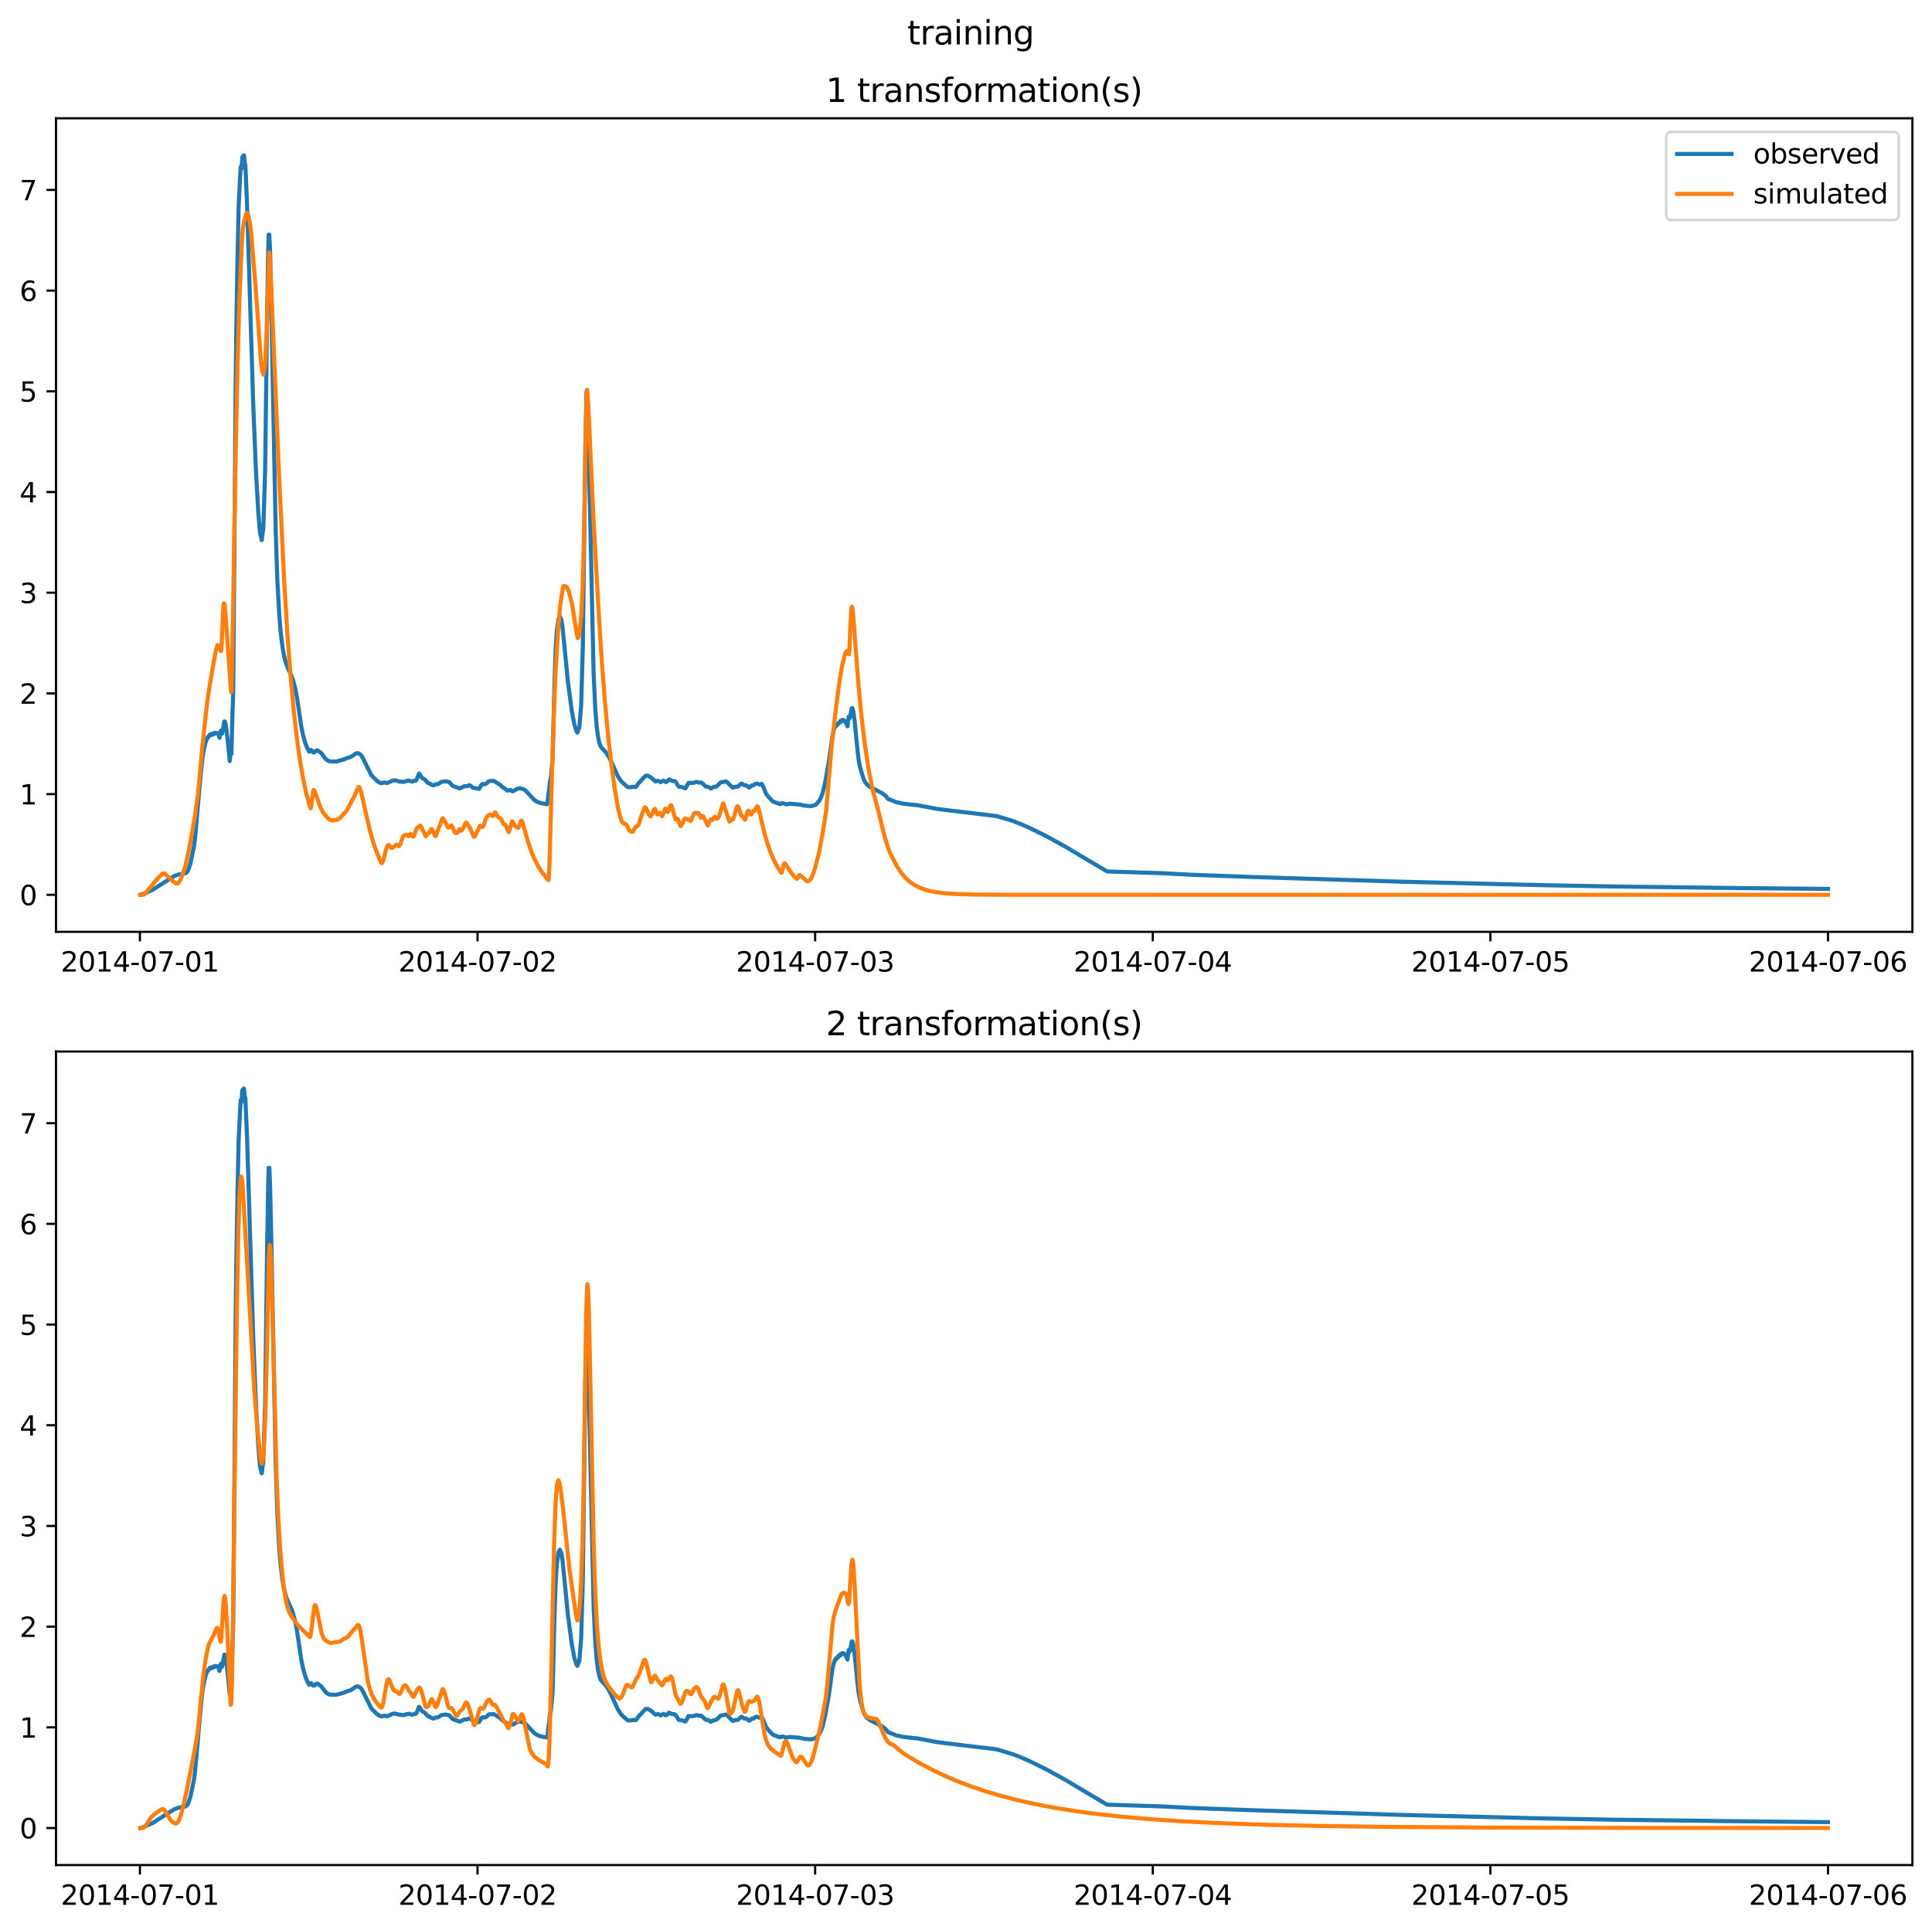 <?xml version="1.0" encoding="utf-8" standalone="no"?>
<!DOCTYPE svg PUBLIC "-//W3C//DTD SVG 1.1//EN"
  "http://www.w3.org/Graphics/SVG/1.1/DTD/svg11.dtd">
<svg xmlns:xlink="http://www.w3.org/1999/xlink" width="709.336pt" height="708.798pt" viewBox="0 0 709.336 708.798" xmlns="http://www.w3.org/2000/svg" version="1.1">
 <defs>
  <style type="text/css">*{stroke-linejoin: round; stroke-linecap: butt}</style>
 </defs>
 <g id="figure_1">
  <g id="patch_1">
   <path d="M 0 708.798 
L 709.336 708.798 
L 709.336 0 
L 0 0 
z
" style="fill: #ffffff"/>
  </g>
  <g id="axes_1">
   <g id="patch_2">
    <path d="M 20.562 342.2 
L 702.136 342.2 
L 702.136 43.44 
L 20.562 43.44 
z
" style="fill: #ffffff"/>
   </g>
   <g id="matplotlib.axis_1">
    <g id="xtick_1">
     <g id="line2d_1">
      <defs>
       <path id="m68b7da019c" d="M 0 0 
L 0 3.5 
" style="stroke: #000000; stroke-width: 0.8"/>
      </defs>
      <g>
       <use xlink:href="#m68b7da019c" x="51.371" y="342.2" style="stroke: #000000; stroke-width: 0.8"/>
      </g>
     </g>
     <g id="text_1">
      <!-- 2014-07-01 -->
      <g transform="translate(22.313 356.798) scale(0.1 -0.1)">
       <defs>
        <path id="DejaVuSans-32" d="M 1228 531 
L 3431 531 
L 3431 0 
L 469 0 
L 469 531 
Q 828 903 1448 1529 
Q 2069 2156 2228 2338 
Q 2531 2678 2651 2914 
Q 2772 3150 2772 3378 
Q 2772 3750 2511 3984 
Q 2250 4219 1831 4219 
Q 1534 4219 1204 4116 
Q 875 4013 500 3803 
L 500 4441 
Q 881 4594 1212 4672 
Q 1544 4750 1819 4750 
Q 2544 4750 2975 4387 
Q 3406 4025 3406 3419 
Q 3406 3131 3298 2873 
Q 3191 2616 2906 2266 
Q 2828 2175 2409 1742 
Q 1991 1309 1228 531 
z
" transform="scale(0.016)"/>
        <path id="DejaVuSans-30" d="M 2034 4250 
Q 1547 4250 1301 3770 
Q 1056 3291 1056 2328 
Q 1056 1369 1301 889 
Q 1547 409 2034 409 
Q 2525 409 2770 889 
Q 3016 1369 3016 2328 
Q 3016 3291 2770 3770 
Q 2525 4250 2034 4250 
z
M 2034 4750 
Q 2819 4750 3233 4129 
Q 3647 3509 3647 2328 
Q 3647 1150 3233 529 
Q 2819 -91 2034 -91 
Q 1250 -91 836 529 
Q 422 1150 422 2328 
Q 422 3509 836 4129 
Q 1250 4750 2034 4750 
z
" transform="scale(0.016)"/>
        <path id="DejaVuSans-31" d="M 794 531 
L 1825 531 
L 1825 4091 
L 703 3866 
L 703 4441 
L 1819 4666 
L 2450 4666 
L 2450 531 
L 3481 531 
L 3481 0 
L 794 0 
L 794 531 
z
" transform="scale(0.016)"/>
        <path id="DejaVuSans-34" d="M 2419 4116 
L 825 1625 
L 2419 1625 
L 2419 4116 
z
M 2253 4666 
L 3047 4666 
L 3047 1625 
L 3713 1625 
L 3713 1100 
L 3047 1100 
L 3047 0 
L 2419 0 
L 2419 1100 
L 313 1100 
L 313 1709 
L 2253 4666 
z
" transform="scale(0.016)"/>
        <path id="DejaVuSans-2d" d="M 313 2009 
L 1997 2009 
L 1997 1497 
L 313 1497 
L 313 2009 
z
" transform="scale(0.016)"/>
        <path id="DejaVuSans-37" d="M 525 4666 
L 3525 4666 
L 3525 4397 
L 1831 0 
L 1172 0 
L 2766 4134 
L 525 4134 
L 525 4666 
z
" transform="scale(0.016)"/>
       </defs>
       <use xlink:href="#DejaVuSans-32"/>
       <use xlink:href="#DejaVuSans-30" x="63.623"/>
       <use xlink:href="#DejaVuSans-31" x="127.246"/>
       <use xlink:href="#DejaVuSans-34" x="190.869"/>
       <use xlink:href="#DejaVuSans-2d" x="254.492"/>
       <use xlink:href="#DejaVuSans-30" x="290.576"/>
       <use xlink:href="#DejaVuSans-37" x="354.199"/>
       <use xlink:href="#DejaVuSans-2d" x="417.822"/>
       <use xlink:href="#DejaVuSans-30" x="453.906"/>
       <use xlink:href="#DejaVuSans-31" x="517.529"/>
      </g>
     </g>
    </g>
    <g id="xtick_2">
     <g id="line2d_2">
      <g>
       <use xlink:href="#m68b7da019c" x="175.328" y="342.2" style="stroke: #000000; stroke-width: 0.8"/>
      </g>
     </g>
     <g id="text_2">
      <!-- 2014-07-02 -->
      <g transform="translate(146.27 356.798) scale(0.1 -0.1)">
       <use xlink:href="#DejaVuSans-32"/>
       <use xlink:href="#DejaVuSans-30" x="63.623"/>
       <use xlink:href="#DejaVuSans-31" x="127.246"/>
       <use xlink:href="#DejaVuSans-34" x="190.869"/>
       <use xlink:href="#DejaVuSans-2d" x="254.492"/>
       <use xlink:href="#DejaVuSans-30" x="290.576"/>
       <use xlink:href="#DejaVuSans-37" x="354.199"/>
       <use xlink:href="#DejaVuSans-2d" x="417.822"/>
       <use xlink:href="#DejaVuSans-30" x="453.906"/>
       <use xlink:href="#DejaVuSans-32" x="517.529"/>
      </g>
     </g>
    </g>
    <g id="xtick_3">
     <g id="line2d_3">
      <g>
       <use xlink:href="#m68b7da019c" x="299.285" y="342.2" style="stroke: #000000; stroke-width: 0.8"/>
      </g>
     </g>
     <g id="text_3">
      <!-- 2014-07-03 -->
      <g transform="translate(270.227 356.798) scale(0.1 -0.1)">
       <defs>
        <path id="DejaVuSans-33" d="M 2597 2516 
Q 3050 2419 3304 2112 
Q 3559 1806 3559 1356 
Q 3559 666 3084 287 
Q 2609 -91 1734 -91 
Q 1441 -91 1130 -33 
Q 819 25 488 141 
L 488 750 
Q 750 597 1062 519 
Q 1375 441 1716 441 
Q 2309 441 2620 675 
Q 2931 909 2931 1356 
Q 2931 1769 2642 2001 
Q 2353 2234 1838 2234 
L 1294 2234 
L 1294 2753 
L 1863 2753 
Q 2328 2753 2575 2939 
Q 2822 3125 2822 3475 
Q 2822 3834 2567 4026 
Q 2313 4219 1838 4219 
Q 1578 4219 1281 4162 
Q 984 4106 628 3988 
L 628 4550 
Q 988 4650 1302 4700 
Q 1616 4750 1894 4750 
Q 2613 4750 3031 4423 
Q 3450 4097 3450 3541 
Q 3450 3153 3228 2886 
Q 3006 2619 2597 2516 
z
" transform="scale(0.016)"/>
       </defs>
       <use xlink:href="#DejaVuSans-32"/>
       <use xlink:href="#DejaVuSans-30" x="63.623"/>
       <use xlink:href="#DejaVuSans-31" x="127.246"/>
       <use xlink:href="#DejaVuSans-34" x="190.869"/>
       <use xlink:href="#DejaVuSans-2d" x="254.492"/>
       <use xlink:href="#DejaVuSans-30" x="290.576"/>
       <use xlink:href="#DejaVuSans-37" x="354.199"/>
       <use xlink:href="#DejaVuSans-2d" x="417.822"/>
       <use xlink:href="#DejaVuSans-30" x="453.906"/>
       <use xlink:href="#DejaVuSans-33" x="517.529"/>
      </g>
     </g>
    </g>
    <g id="xtick_4">
     <g id="line2d_4">
      <g>
       <use xlink:href="#m68b7da019c" x="423.242" y="342.2" style="stroke: #000000; stroke-width: 0.8"/>
      </g>
     </g>
     <g id="text_4">
      <!-- 2014-07-04 -->
      <g transform="translate(394.184 356.798) scale(0.1 -0.1)">
       <use xlink:href="#DejaVuSans-32"/>
       <use xlink:href="#DejaVuSans-30" x="63.623"/>
       <use xlink:href="#DejaVuSans-31" x="127.246"/>
       <use xlink:href="#DejaVuSans-34" x="190.869"/>
       <use xlink:href="#DejaVuSans-2d" x="254.492"/>
       <use xlink:href="#DejaVuSans-30" x="290.576"/>
       <use xlink:href="#DejaVuSans-37" x="354.199"/>
       <use xlink:href="#DejaVuSans-2d" x="417.822"/>
       <use xlink:href="#DejaVuSans-30" x="453.906"/>
       <use xlink:href="#DejaVuSans-34" x="517.529"/>
      </g>
     </g>
    </g>
    <g id="xtick_5">
     <g id="line2d_5">
      <g>
       <use xlink:href="#m68b7da019c" x="547.199" y="342.2" style="stroke: #000000; stroke-width: 0.8"/>
      </g>
     </g>
     <g id="text_5">
      <!-- 2014-07-05 -->
      <g transform="translate(518.141 356.798) scale(0.1 -0.1)">
       <defs>
        <path id="DejaVuSans-35" d="M 691 4666 
L 3169 4666 
L 3169 4134 
L 1269 4134 
L 1269 2991 
Q 1406 3038 1543 3061 
Q 1681 3084 1819 3084 
Q 2600 3084 3056 2656 
Q 3513 2228 3513 1497 
Q 3513 744 3044 326 
Q 2575 -91 1722 -91 
Q 1428 -91 1123 -41 
Q 819 9 494 109 
L 494 744 
Q 775 591 1075 516 
Q 1375 441 1709 441 
Q 2250 441 2565 725 
Q 2881 1009 2881 1497 
Q 2881 1984 2565 2268 
Q 2250 2553 1709 2553 
Q 1456 2553 1204 2497 
Q 953 2441 691 2322 
L 691 4666 
z
" transform="scale(0.016)"/>
       </defs>
       <use xlink:href="#DejaVuSans-32"/>
       <use xlink:href="#DejaVuSans-30" x="63.623"/>
       <use xlink:href="#DejaVuSans-31" x="127.246"/>
       <use xlink:href="#DejaVuSans-34" x="190.869"/>
       <use xlink:href="#DejaVuSans-2d" x="254.492"/>
       <use xlink:href="#DejaVuSans-30" x="290.576"/>
       <use xlink:href="#DejaVuSans-37" x="354.199"/>
       <use xlink:href="#DejaVuSans-2d" x="417.822"/>
       <use xlink:href="#DejaVuSans-30" x="453.906"/>
       <use xlink:href="#DejaVuSans-35" x="517.529"/>
      </g>
     </g>
    </g>
    <g id="xtick_6">
     <g id="line2d_6">
      <g>
       <use xlink:href="#m68b7da019c" x="671.156" y="342.2" style="stroke: #000000; stroke-width: 0.8"/>
      </g>
     </g>
     <g id="text_6">
      <!-- 2014-07-06 -->
      <g transform="translate(642.098 356.798) scale(0.1 -0.1)">
       <defs>
        <path id="DejaVuSans-36" d="M 2113 2584 
Q 1688 2584 1439 2293 
Q 1191 2003 1191 1497 
Q 1191 994 1439 701 
Q 1688 409 2113 409 
Q 2538 409 2786 701 
Q 3034 994 3034 1497 
Q 3034 2003 2786 2293 
Q 2538 2584 2113 2584 
z
M 3366 4563 
L 3366 3988 
Q 3128 4100 2886 4159 
Q 2644 4219 2406 4219 
Q 1781 4219 1451 3797 
Q 1122 3375 1075 2522 
Q 1259 2794 1537 2939 
Q 1816 3084 2150 3084 
Q 2853 3084 3261 2657 
Q 3669 2231 3669 1497 
Q 3669 778 3244 343 
Q 2819 -91 2113 -91 
Q 1303 -91 875 529 
Q 447 1150 447 2328 
Q 447 3434 972 4092 
Q 1497 4750 2381 4750 
Q 2619 4750 2861 4703 
Q 3103 4656 3366 4563 
z
" transform="scale(0.016)"/>
       </defs>
       <use xlink:href="#DejaVuSans-32"/>
       <use xlink:href="#DejaVuSans-30" x="63.623"/>
       <use xlink:href="#DejaVuSans-31" x="127.246"/>
       <use xlink:href="#DejaVuSans-34" x="190.869"/>
       <use xlink:href="#DejaVuSans-2d" x="254.492"/>
       <use xlink:href="#DejaVuSans-30" x="290.576"/>
       <use xlink:href="#DejaVuSans-37" x="354.199"/>
       <use xlink:href="#DejaVuSans-2d" x="417.822"/>
       <use xlink:href="#DejaVuSans-30" x="453.906"/>
       <use xlink:href="#DejaVuSans-36" x="517.529"/>
      </g>
     </g>
    </g>
   </g>
   <g id="matplotlib.axis_2">
    <g id="ytick_1">
     <g id="line2d_7">
      <defs>
       <path id="m83e53f52b2" d="M 0 0 
L -3.5 0 
" style="stroke: #000000; stroke-width: 0.8"/>
      </defs>
      <g>
       <use xlink:href="#m83e53f52b2" x="20.562" y="328.609" style="stroke: #000000; stroke-width: 0.8"/>
      </g>
     </g>
     <g id="text_7">
      <!-- 0 -->
      <g transform="translate(7.2 332.408) scale(0.1 -0.1)">
       <use xlink:href="#DejaVuSans-30"/>
      </g>
     </g>
    </g>
    <g id="ytick_2">
     <g id="line2d_8">
      <g>
       <use xlink:href="#m83e53f52b2" x="20.562" y="291.629" style="stroke: #000000; stroke-width: 0.8"/>
      </g>
     </g>
     <g id="text_8">
      <!-- 1 -->
      <g transform="translate(7.2 295.428) scale(0.1 -0.1)">
       <use xlink:href="#DejaVuSans-31"/>
      </g>
     </g>
    </g>
    <g id="ytick_3">
     <g id="line2d_9">
      <g>
       <use xlink:href="#m83e53f52b2" x="20.562" y="254.649" style="stroke: #000000; stroke-width: 0.8"/>
      </g>
     </g>
     <g id="text_9">
      <!-- 2 -->
      <g transform="translate(7.2 258.448) scale(0.1 -0.1)">
       <use xlink:href="#DejaVuSans-32"/>
      </g>
     </g>
    </g>
    <g id="ytick_4">
     <g id="line2d_10">
      <g>
       <use xlink:href="#m83e53f52b2" x="20.562" y="217.669" style="stroke: #000000; stroke-width: 0.8"/>
      </g>
     </g>
     <g id="text_10">
      <!-- 3 -->
      <g transform="translate(7.2 221.468) scale(0.1 -0.1)">
       <use xlink:href="#DejaVuSans-33"/>
      </g>
     </g>
    </g>
    <g id="ytick_5">
     <g id="line2d_11">
      <g>
       <use xlink:href="#m83e53f52b2" x="20.562" y="180.689" style="stroke: #000000; stroke-width: 0.8"/>
      </g>
     </g>
     <g id="text_11">
      <!-- 4 -->
      <g transform="translate(7.2 184.488) scale(0.1 -0.1)">
       <use xlink:href="#DejaVuSans-34"/>
      </g>
     </g>
    </g>
    <g id="ytick_6">
     <g id="line2d_12">
      <g>
       <use xlink:href="#m83e53f52b2" x="20.562" y="143.708" style="stroke: #000000; stroke-width: 0.8"/>
      </g>
     </g>
     <g id="text_12">
      <!-- 5 -->
      <g transform="translate(7.2 147.508) scale(0.1 -0.1)">
       <use xlink:href="#DejaVuSans-35"/>
      </g>
     </g>
    </g>
    <g id="ytick_7">
     <g id="line2d_13">
      <g>
       <use xlink:href="#m83e53f52b2" x="20.562" y="106.728" style="stroke: #000000; stroke-width: 0.8"/>
      </g>
     </g>
     <g id="text_13">
      <!-- 6 -->
      <g transform="translate(7.2 110.528) scale(0.1 -0.1)">
       <use xlink:href="#DejaVuSans-36"/>
      </g>
     </g>
    </g>
    <g id="ytick_8">
     <g id="line2d_14">
      <g>
       <use xlink:href="#m83e53f52b2" x="20.562" y="69.748" style="stroke: #000000; stroke-width: 0.8"/>
      </g>
     </g>
     <g id="text_14">
      <!-- 7 -->
      <g transform="translate(7.2 73.548) scale(0.1 -0.1)">
       <use xlink:href="#DejaVuSans-37"/>
      </g>
     </g>
    </g>
   </g>
   <g id="line2d_15">
    <path d="M 51.543 328.596 
L 51.801 328.505 
L 52.404 328.337 
L 53.007 328.12 
L 56.192 326.694 
L 57.655 325.73 
L 62.389 322.709 
L 64.111 321.663 
L 65.488 321.143 
L 66.779 320.936 
L 68.243 320.621 
L 68.673 320.243 
L 69.19 319.275 
L 69.878 317.268 
L 71.17 311.087 
L 71.6 308.028 
L 72.719 295.317 
L 73.149 290.312 
L 73.838 283.079 
L 74.355 278.147 
L 74.527 277.253 
L 74.871 275.099 
L 75.56 272.306 
L 75.646 272.27 
L 76.076 270.909 
L 76.248 270.918 
L 76.335 270.973 
L 76.679 270.273 
L 76.851 270.05 
L 76.937 270.176 
L 77.109 269.703 
L 77.195 269.816 
L 77.281 269.819 
L 77.367 269.689 
L 77.54 269.967 
L 77.626 269.84 
L 77.712 269.557 
L 77.884 269.663 
L 77.97 269.524 
L 78.142 269.777 
L 78.314 269.331 
L 78.4 269.429 
L 78.487 269.409 
L 78.573 269.245 
L 78.745 269.471 
L 78.831 269.371 
L 78.917 269.108 
L 79.003 269.185 
L 79.347 269.24 
L 79.433 269.347 
L 79.692 269.211 
L 80.208 269.724 
L 80.639 270.947 
L 80.811 268.843 
L 80.897 269.187 
L 80.983 268.934 
L 81.069 268.321 
L 81.327 269.448 
L 81.413 269.501 
L 81.499 269.407 
L 81.672 268.678 
L 82.36 264.944 
L 82.532 264.977 
L 82.705 265.402 
L 82.963 266.655 
L 83.651 272.309 
L 84.168 277.673 
L 84.34 279.51 
L 84.77 275.453 
L 84.943 276.865 
L 85.029 274.907 
L 85.373 260.818 
L 85.459 259.806 
L 85.631 252.771 
L 86.148 190.498 
L 86.492 143.609 
L 86.75 121.741 
L 87.095 100.643 
L 87.611 75.961 
L 88.128 65.502 
L 88.386 61.274 
L 88.472 61.326 
L 88.644 61.946 
L 88.988 57.627 
L 89.075 57.954 
L 89.247 59.461 
L 89.505 57.02 
L 89.591 57.101 
L 89.763 58.978 
L 89.849 60.34 
L 89.935 60.28 
L 90.021 60.292 
L 90.107 60.986 
L 90.71 74.974 
L 92.948 147.669 
L 93.809 169.056 
L 94.153 176.246 
L 94.842 188.317 
L 95.445 195.532 
L 95.703 196.846 
L 95.789 196.849 
L 96.047 198.34 
L 96.133 198.28 
L 96.478 195.185 
L 96.65 194.54 
L 96.822 189.843 
L 97.338 172.985 
L 98.113 111.761 
L 98.199 108.914 
L 98.457 92.334 
L 98.63 86.189 
L 98.716 87.792 
L 98.888 86.149 
L 99.146 91.92 
L 99.49 106.732 
L 101.212 194.681 
L 101.815 212.864 
L 102.503 225.34 
L 103.02 231.873 
L 103.708 237.534 
L 104.139 240.091 
L 104.741 242.717 
L 105.258 244.338 
L 105.774 245.517 
L 106.893 247.874 
L 107.582 249.728 
L 108.443 253.04 
L 109.131 256.754 
L 110.595 266.702 
L 111.283 270.046 
L 111.972 272.553 
L 112.747 274.588 
L 113.522 276.031 
L 113.608 276.012 
L 113.866 275.553 
L 114.124 275.418 
L 114.296 275.436 
L 114.468 275.626 
L 114.899 276.254 
L 115.157 276.319 
L 115.415 276.28 
L 116.19 275.572 
L 116.534 275.536 
L 117.998 276.584 
L 118.6 277.417 
L 119.289 278.373 
L 119.978 279.092 
L 121.011 279.608 
L 121.269 279.638 
L 123.421 279.663 
L 124.023 279.514 
L 124.196 279.454 
L 124.54 279.376 
L 124.712 279.366 
L 124.97 279.266 
L 125.659 279.046 
L 126.262 278.89 
L 126.95 278.58 
L 127.208 278.499 
L 127.639 278.296 
L 128.414 278.127 
L 128.672 277.956 
L 129.016 277.844 
L 129.188 277.697 
L 129.533 277.511 
L 129.705 277.416 
L 129.963 277.166 
L 130.652 276.683 
L 131.426 276.59 
L 132.373 277.09 
L 132.89 277.787 
L 133.32 278.586 
L 136.333 284.681 
L 138.485 286.83 
L 138.657 286.919 
L 139.002 287.193 
L 139.432 287.41 
L 139.69 287.522 
L 140.207 287.633 
L 140.637 287.454 
L 140.895 287.385 
L 141.24 287.368 
L 141.756 287.477 
L 142.101 287.574 
L 143.22 287.121 
L 143.994 286.695 
L 144.855 286.563 
L 145.802 286.74 
L 146.749 287.06 
L 147.524 287.064 
L 147.954 287.154 
L 148.471 287.09 
L 148.987 286.865 
L 150.278 286.629 
L 150.709 286.868 
L 151.053 286.982 
L 151.397 287.028 
L 151.742 286.775 
L 152.172 286.694 
L 152.516 286.769 
L 152.689 286.65 
L 153.033 286.121 
L 153.808 284.094 
L 153.98 284.146 
L 154.238 284.521 
L 154.841 285.523 
L 155.185 285.815 
L 155.874 286.168 
L 157.079 287.511 
L 157.423 287.603 
L 158.198 288.015 
L 158.886 288.385 
L 159.403 288.377 
L 159.833 288.02 
L 160.522 287.977 
L 160.78 287.975 
L 161.641 287.391 
L 162.071 287.119 
L 162.932 287.035 
L 163.621 286.911 
L 164.912 287.208 
L 165.342 287.632 
L 166.203 288.59 
L 166.634 288.764 
L 168.786 289.542 
L 170.593 288.693 
L 171.282 288.763 
L 172.401 288.341 
L 172.832 288.619 
L 173.606 289.27 
L 174.209 289.399 
L 175.844 289.72 
L 176.189 289.222 
L 176.705 288.289 
L 177.136 287.927 
L 177.824 287.988 
L 178.082 287.996 
L 178.685 287.695 
L 179.202 287.076 
L 179.632 286.828 
L 180.751 286.795 
L 181.267 286.755 
L 183.592 288.189 
L 184.452 289.035 
L 185.399 289.598 
L 186.174 290.327 
L 187.465 290.1 
L 188.154 290.614 
L 188.498 290.524 
L 189.617 289.81 
L 189.876 289.743 
L 190.134 289.626 
L 190.909 289.486 
L 192.286 289.871 
L 192.716 290.079 
L 193.319 290.686 
L 196.16 293.759 
L 197.106 294.373 
L 198.225 294.839 
L 199.172 295.066 
L 200.808 295.352 
L 200.894 295.241 
L 201.066 294.287 
L 201.324 291.662 
L 201.583 290.12 
L 201.927 286.935 
L 202.271 285.51 
L 202.874 278.872 
L 203.046 273.1 
L 203.562 251.137 
L 203.993 238.789 
L 204.423 231.729 
L 204.768 229.258 
L 205.026 227.468 
L 205.542 226.409 
L 205.628 226.54 
L 205.973 227.383 
L 206.145 227.716 
L 206.575 230.721 
L 207.522 240.264 
L 208.469 250.04 
L 209.933 261.05 
L 210.879 266.091 
L 211.654 268.53 
L 211.998 269.039 
L 212.515 267.559 
L 212.687 267.373 
L 213.376 259.034 
L 213.978 237.843 
L 214.925 163.061 
L 215.011 162.157 
L 215.27 144.539 
L 215.442 143.526 
L 215.528 144.282 
L 215.872 154.143 
L 216.389 176.979 
L 217.938 247.045 
L 218.541 260.059 
L 219.057 266.622 
L 219.574 270.593 
L 220.004 272.614 
L 220.52 274.138 
L 220.951 274.659 
L 221.812 275.571 
L 222.414 276.25 
L 223.619 278.059 
L 224.825 280.602 
L 226.718 284.814 
L 228.096 286.937 
L 228.784 287.58 
L 230.248 288.905 
L 230.764 289.114 
L 231.108 289.094 
L 231.625 289.077 
L 232.055 289.037 
L 232.314 288.904 
L 233.347 289.025 
L 233.777 288.642 
L 234.38 287.699 
L 235.413 286.613 
L 235.929 286.006 
L 237.048 284.894 
L 237.565 284.819 
L 237.823 284.861 
L 239.114 285.599 
L 239.975 286.377 
L 240.663 286.993 
L 241.524 286.722 
L 241.955 286.882 
L 242.557 287.237 
L 243.59 286.681 
L 243.848 286.798 
L 244.451 287.22 
L 244.968 286.959 
L 245.312 286.459 
L 245.656 286.241 
L 245.914 286.354 
L 246.689 286.754 
L 247.55 286.804 
L 247.722 286.839 
L 248.066 287.102 
L 248.497 287.778 
L 249.186 288.879 
L 249.444 288.948 
L 249.874 289.034 
L 250.477 289.037 
L 251.596 289.529 
L 251.768 289.357 
L 252.801 287.49 
L 254.609 287.514 
L 254.953 287.394 
L 255.469 287.199 
L 255.814 287.135 
L 256.33 287.271 
L 256.761 287.446 
L 257.105 287.343 
L 257.535 287.387 
L 258.138 287.91 
L 258.999 288.741 
L 259.257 288.913 
L 259.601 288.879 
L 260.204 289.046 
L 260.979 289.606 
L 261.151 289.55 
L 261.667 289.163 
L 262.012 289.012 
L 262.7 288.951 
L 263.045 288.771 
L 263.389 288.535 
L 263.561 288.399 
L 263.905 287.985 
L 264.25 287.631 
L 264.508 287.397 
L 264.852 287.225 
L 265.627 287.182 
L 266.488 286.928 
L 266.918 287.198 
L 268.898 289.16 
L 269.156 289.242 
L 269.415 289.102 
L 269.845 288.993 
L 270.103 288.966 
L 270.964 288.857 
L 271.653 288.216 
L 271.997 287.836 
L 272.255 287.74 
L 272.514 287.857 
L 273.116 288.304 
L 273.46 288.438 
L 273.719 288.344 
L 274.149 288.492 
L 275.01 289.203 
L 275.354 289.093 
L 275.785 288.579 
L 276.215 288.396 
L 276.559 288.47 
L 277.334 287.852 
L 277.937 287.735 
L 278.453 287.988 
L 278.884 288.123 
L 279.658 287.881 
L 279.917 288.212 
L 280.433 289.43 
L 281.294 291.566 
L 281.982 292.432 
L 283.704 294.302 
L 286.287 295.277 
L 286.545 295.244 
L 286.975 294.99 
L 287.492 295.005 
L 288.697 295.401 
L 289.988 295.151 
L 293.69 295.466 
L 295.239 295.843 
L 297.735 296.057 
L 298.596 295.829 
L 298.94 295.756 
L 299.371 295.559 
L 299.629 295.443 
L 300.834 294.003 
L 301.265 293.197 
L 301.953 291.507 
L 302.9 287.605 
L 304.364 279.483 
L 305.569 270.571 
L 305.741 269.774 
L 305.999 268.557 
L 306.171 267.938 
L 306.257 267.847 
L 306.43 267.014 
L 306.516 267.037 
L 306.688 266.652 
L 306.774 266.715 
L 306.86 266.771 
L 307.032 266.212 
L 307.118 266.295 
L 307.29 265.981 
L 307.376 266.068 
L 307.462 266.159 
L 307.635 265.649 
L 307.721 265.761 
L 307.893 265.409 
L 307.979 265.495 
L 308.065 265.58 
L 308.495 264.783 
L 308.754 265.082 
L 308.926 264.597 
L 309.012 264.702 
L 309.184 264.395 
L 309.27 264.483 
L 309.356 264.614 
L 309.528 264.368 
L 309.701 264.524 
L 309.787 264.485 
L 310.045 264.818 
L 310.131 264.782 
L 310.303 265.05 
L 310.389 265.095 
L 310.906 266.137 
L 311.164 266.729 
L 311.508 263.918 
L 311.594 263.193 
L 311.853 263.854 
L 311.939 263.79 
L 312.111 263.355 
L 312.713 260.086 
L 312.886 260.032 
L 313.058 260.292 
L 313.316 261.345 
L 313.746 264.521 
L 314.865 275.786 
L 315.296 279.272 
L 315.812 281.893 
L 317.018 285.916 
L 317.534 287.055 
L 318.223 288.024 
L 319.256 288.898 
L 320.203 289.391 
L 323.732 291.195 
L 325.195 292.296 
L 325.798 293.097 
L 326.228 293.504 
L 326.745 293.67 
L 327.605 293.964 
L 328.811 294.524 
L 330.36 294.848 
L 331.479 295.118 
L 333.889 295.405 
L 336.816 295.693 
L 343.703 296.985 
L 346.716 297.404 
L 365.826 299.692 
L 371.593 301.399 
L 374.606 302.548 
L 377.877 303.972 
L 384.505 307.247 
L 391.736 311.267 
L 398.45 315.283 
L 406.456 320.017 
L 407.661 320.072 
L 424.619 320.6 
L 427.89 320.738 
L 437.617 321.25 
L 459.138 322.042 
L 514.66 323.794 
L 566.05 325.062 
L 591.53 325.53 
L 638.445 326.129 
L 671.156 326.445 
L 671.156 326.445 
" clip-path="url(#pcea8b294d2)" style="fill: none; stroke: #1f77b4; stroke-width: 1.5; stroke-linecap: square"/>
   </g>
   <g id="line2d_16">
    <path d="M 51.543 328.609 
L 52.834 328.548 
L 53.351 328.069 
L 57.052 323.579 
L 58.43 322.066 
L 59.807 320.76 
L 60.151 320.762 
L 60.668 321.041 
L 61.615 321.916 
L 63.594 323.729 
L 64.627 324.461 
L 65.144 324.47 
L 65.574 324.124 
L 65.919 323.699 
L 66.693 322.075 
L 67.382 320.049 
L 68.243 317.288 
L 69.362 312.068 
L 69.878 309.237 
L 71.6 299.544 
L 72.719 291.39 
L 74.269 274.689 
L 74.785 269.541 
L 76.076 257.808 
L 76.937 252.025 
L 78.314 244.007 
L 78.831 241.155 
L 79.347 238.49 
L 79.864 236.894 
L 80.466 237.376 
L 80.811 238.521 
L 81.155 239.126 
L 81.241 238.675 
L 81.413 235.951 
L 82.016 222.742 
L 82.188 221.617 
L 82.274 221.558 
L 82.446 222.231 
L 82.791 225.544 
L 83.565 236.429 
L 84.857 254.221 
L 84.943 253.974 
L 85.115 249.045 
L 85.631 220.442 
L 86.32 178.124 
L 87.181 135.992 
L 87.869 110.735 
L 88.816 88.78 
L 89.161 83.761 
L 89.505 82.052 
L 89.763 80.503 
L 89.935 80.276 
L 90.366 78.394 
L 90.538 78.616 
L 90.882 78.243 
L 90.968 78.391 
L 91.313 79.692 
L 91.485 80.223 
L 92.087 84.199 
L 92.346 87.12 
L 93.12 96.686 
L 93.981 107.049 
L 95.272 125.312 
L 95.875 133.423 
L 96.305 136.554 
L 96.564 136.961 
L 96.736 137.569 
L 96.908 136.749 
L 97.424 132.596 
L 97.941 120.797 
L 98.802 92.717 
L 98.888 92.754 
L 99.06 94.346 
L 99.49 103.262 
L 102.417 173.473 
L 104.311 212.835 
L 105.516 232.635 
L 106.721 248.639 
L 107.926 261.635 
L 109.045 271.472 
L 110.078 278.859 
L 111.283 285.962 
L 112.403 291.189 
L 113.78 296.202 
L 114.038 296.856 
L 114.124 296.805 
L 114.296 295.919 
L 114.985 290.425 
L 115.157 290.096 
L 115.329 290.181 
L 115.588 290.642 
L 116.276 292.675 
L 117.567 296.258 
L 118.428 298.047 
L 119.375 299.359 
L 120.58 300.676 
L 121.269 301.1 
L 122.13 301.31 
L 123.077 301.079 
L 123.335 301.116 
L 123.593 301.133 
L 124.626 300.634 
L 126.003 299.124 
L 126.348 298.687 
L 126.606 298.576 
L 127.381 297.566 
L 129.188 294.06 
L 129.533 293.483 
L 129.705 293.272 
L 130.566 291.382 
L 131.599 289.003 
L 131.771 288.96 
L 131.943 289.113 
L 132.287 289.844 
L 132.718 291.36 
L 133.923 296.819 
L 135.644 304.336 
L 136.936 308.975 
L 138.141 312.533 
L 139.432 315.655 
L 140.035 316.888 
L 140.207 316.991 
L 140.465 316.657 
L 140.809 315.747 
L 141.928 311.231 
L 142.445 310.376 
L 142.703 310.308 
L 142.961 310.54 
L 143.564 311.297 
L 143.908 311.434 
L 144.425 311.079 
L 145.63 310.152 
L 145.974 310.308 
L 146.405 310.738 
L 146.663 310.489 
L 147.007 309.876 
L 148.04 307.081 
L 148.557 306.686 
L 149.417 306.566 
L 149.676 306.739 
L 150.106 307.078 
L 150.364 306.683 
L 150.709 306.254 
L 150.881 306.277 
L 151.139 306.622 
L 151.483 307.145 
L 151.828 307.177 
L 152 306.905 
L 152.947 304.244 
L 153.291 303.993 
L 153.98 303.328 
L 154.238 303.205 
L 154.496 303.395 
L 154.841 303.971 
L 156.304 307.111 
L 156.476 306.914 
L 157.079 306.016 
L 157.337 305.977 
L 157.509 305.983 
L 157.681 305.729 
L 158.284 304.485 
L 158.456 304.457 
L 158.628 304.614 
L 159.059 305.48 
L 159.747 306.969 
L 159.919 307.072 
L 160.091 306.78 
L 161.038 304.075 
L 161.297 303.643 
L 162.071 301.459 
L 162.416 300.558 
L 162.588 300.48 
L 162.76 300.671 
L 163.363 301.695 
L 163.707 302.216 
L 164.137 303.253 
L 164.396 303.827 
L 164.654 303.916 
L 164.912 303.83 
L 165.687 303.098 
L 165.945 303.374 
L 166.375 304.35 
L 166.978 305.728 
L 167.408 305.935 
L 168.011 305.787 
L 168.269 305.274 
L 168.614 304.579 
L 168.786 304.493 
L 168.958 304.633 
L 169.302 305.085 
L 169.56 304.877 
L 170.077 304.151 
L 170.938 302.181 
L 171.196 302.091 
L 171.454 302.385 
L 172.057 303.383 
L 172.573 304.064 
L 173.004 305.028 
L 173.864 307.163 
L 174.209 307.353 
L 174.467 306.944 
L 176.189 303.252 
L 176.447 303.308 
L 176.963 303.674 
L 177.308 303.648 
L 177.566 303.13 
L 178.169 301.36 
L 178.599 300.168 
L 178.943 299.673 
L 179.46 299.447 
L 179.804 299.157 
L 180.062 299.098 
L 180.321 299.305 
L 180.579 299.513 
L 181.009 299.621 
L 181.181 299.353 
L 181.698 298.36 
L 181.87 298.372 
L 182.128 298.775 
L 182.559 299.635 
L 183.075 300.207 
L 183.85 300.604 
L 184.022 300.792 
L 184.452 301.762 
L 184.797 302.611 
L 185.055 302.696 
L 185.313 302.717 
L 185.572 302.946 
L 185.916 303.623 
L 186.691 305.589 
L 186.863 305.365 
L 187.207 304.412 
L 187.982 301.645 
L 188.154 301.67 
L 188.412 302.116 
L 189.015 303.242 
L 189.359 303.586 
L 190.306 304.059 
L 190.478 303.697 
L 191.253 301.466 
L 191.425 301.346 
L 191.597 301.46 
L 191.855 302.006 
L 192.458 304.133 
L 193.921 309.34 
L 195.213 313.034 
L 196.418 315.857 
L 197.709 318.318 
L 199 320.303 
L 200.377 322.001 
L 200.808 322.635 
L 200.98 322.971 
L 201.324 323.189 
L 201.41 323.107 
L 201.497 322.533 
L 201.755 316.777 
L 202.357 295.374 
L 203.218 265.315 
L 203.993 246.512 
L 204.94 230.817 
L 205.628 222.724 
L 206.575 216.399 
L 206.834 215.315 
L 206.92 215.204 
L 207.178 215.35 
L 207.522 215.24 
L 207.78 215.525 
L 208.039 215.522 
L 208.211 215.82 
L 208.469 216.253 
L 208.727 216.721 
L 210.019 221.805 
L 210.965 227.783 
L 211.826 233.084 
L 212.085 234.326 
L 212.171 234.335 
L 212.429 233.879 
L 212.687 232.972 
L 213.462 225.009 
L 213.978 213.882 
L 214.495 192.257 
L 215.356 144.526 
L 215.528 143.155 
L 215.614 143.403 
L 215.786 145.209 
L 216.216 153.516 
L 217.938 191.067 
L 219.66 222.453 
L 220.865 241.663 
L 222.07 257.428 
L 223.275 270.335 
L 224.48 280.901 
L 225.685 289.551 
L 226.891 296.624 
L 227.665 299.9 
L 228.268 301.615 
L 228.87 302.371 
L 229.903 302.726 
L 230.42 303.738 
L 230.936 304.783 
L 231.367 305.286 
L 232.228 305.468 
L 232.486 305.324 
L 232.83 304.558 
L 233.261 303.75 
L 233.519 303.526 
L 233.777 303.515 
L 234.38 303.044 
L 235.413 299.88 
L 236.618 296.557 
L 236.876 296.491 
L 237.134 296.671 
L 237.478 297.327 
L 237.995 298.635 
L 238.339 299.358 
L 238.77 299.822 
L 239.028 299.598 
L 239.372 299.1 
L 240.147 297.18 
L 240.405 297.012 
L 240.663 297.376 
L 241.008 298.36 
L 241.266 299.018 
L 241.438 299.073 
L 241.869 298.789 
L 242.213 298.51 
L 242.471 298.713 
L 242.816 299.365 
L 243.074 299.738 
L 243.246 299.518 
L 243.676 298.42 
L 244.193 296.966 
L 244.365 296.968 
L 244.537 297.193 
L 245.054 298.181 
L 245.312 298.014 
L 245.484 297.766 
L 245.828 296.58 
L 246.173 295.713 
L 246.345 295.656 
L 246.517 295.848 
L 246.861 296.752 
L 247.55 299.394 
L 248.066 300.953 
L 248.239 300.92 
L 248.669 300.624 
L 248.841 300.775 
L 249.099 301.354 
L 249.874 303.425 
L 250.046 303.312 
L 250.649 302.259 
L 251.165 300.95 
L 251.51 300.595 
L 252.198 300.852 
L 252.457 300.938 
L 252.801 300.951 
L 253.576 301.497 
L 253.748 301.31 
L 254.35 299.773 
L 254.695 298.949 
L 255.125 298.538 
L 256.416 298.562 
L 256.589 298.802 
L 257.363 300.324 
L 257.535 300.191 
L 257.966 299.724 
L 258.138 299.777 
L 258.396 300.174 
L 259.86 303.147 
L 260.032 302.837 
L 260.806 300.951 
L 261.151 300.867 
L 261.409 300.994 
L 261.581 301.075 
L 261.753 300.885 
L 262.27 300.001 
L 262.442 299.956 
L 262.614 300.099 
L 263.045 300.638 
L 263.475 300.573 
L 264.078 299.686 
L 264.508 298.16 
L 265.455 295.042 
L 265.627 295.206 
L 265.971 296.148 
L 267.779 301.679 
L 267.951 301.686 
L 268.898 300.885 
L 269.07 300.928 
L 269.329 300.43 
L 269.845 298.788 
L 270.362 296.864 
L 270.706 296.109 
L 270.878 296.075 
L 271.05 296.273 
L 271.394 297.236 
L 272.083 299.411 
L 272.341 299.767 
L 272.772 299.838 
L 272.944 300.03 
L 273.46 301.043 
L 273.547 300.972 
L 273.891 300.182 
L 274.321 298.522 
L 274.579 297.807 
L 274.752 297.692 
L 274.924 297.832 
L 275.699 299.09 
L 275.871 299.093 
L 276.129 298.59 
L 276.473 297.892 
L 276.732 297.67 
L 277.162 297.732 
L 277.506 296.911 
L 277.937 296.166 
L 278.109 296.139 
L 278.281 296.333 
L 278.539 297.007 
L 279.142 299.525 
L 280.605 305.744 
L 281.81 309.89 
L 283.015 313.284 
L 284.221 316.063 
L 285.512 318.483 
L 286.803 320.487 
L 286.975 320.482 
L 287.147 320.012 
L 287.836 317.213 
L 288.094 317.048 
L 288.352 317.237 
L 288.955 318.153 
L 290.418 320.395 
L 291.71 321.98 
L 292.57 322.769 
L 292.743 322.584 
L 293.431 321.371 
L 293.69 321.354 
L 294.12 321.663 
L 296.186 323.549 
L 296.53 323.621 
L 297.133 323.448 
L 297.735 322.738 
L 298.51 321.019 
L 299.285 318.613 
L 299.801 316.632 
L 300.748 312.97 
L 302.298 304.408 
L 303.331 297.823 
L 304.364 285.537 
L 305.483 272.338 
L 306.774 261.416 
L 307.118 258.583 
L 307.979 252.072 
L 308.409 248.923 
L 309.27 244.028 
L 309.442 243.472 
L 310.303 239.976 
L 310.561 239.526 
L 310.906 239.05 
L 310.992 239.026 
L 311.336 239.86 
L 311.68 240.297 
L 311.853 238.749 
L 312.283 228.254 
L 312.627 223.243 
L 312.8 222.804 
L 312.972 223.443 
L 313.316 226.642 
L 314.091 237.208 
L 315.21 251.788 
L 316.329 263.408 
L 317.534 273.402 
L 318.825 281.981 
L 319.944 287.88 
L 321.149 292.815 
L 322.268 297.019 
L 324.851 307.484 
L 326.142 311.554 
L 326.917 313.467 
L 328.638 316.86 
L 329.93 319.126 
L 331.221 320.955 
L 332.598 322.52 
L 334.062 323.833 
L 335.611 324.916 
L 337.333 325.834 
L 339.226 326.583 
L 341.378 327.191 
L 343.961 327.685 
L 347.232 328.072 
L 351.622 328.35 
L 358.25 328.523 
L 371.421 328.599 
L 447.172 328.609 
L 671.156 328.609 
L 671.156 328.609 
" clip-path="url(#pcea8b294d2)" style="fill: none; stroke: #ff7f0e; stroke-width: 1.5; stroke-linecap: square"/>
   </g>
   <g id="patch_3">
    <path d="M 20.562 342.2 
L 20.562 43.44 
" style="fill: none; stroke: #000000; stroke-width: 0.8; stroke-linejoin: miter; stroke-linecap: square"/>
   </g>
   <g id="patch_4">
    <path d="M 702.136 342.2 
L 702.136 43.44 
" style="fill: none; stroke: #000000; stroke-width: 0.8; stroke-linejoin: miter; stroke-linecap: square"/>
   </g>
   <g id="patch_5">
    <path d="M 20.562 342.2 
L 702.136 342.2 
" style="fill: none; stroke: #000000; stroke-width: 0.8; stroke-linejoin: miter; stroke-linecap: square"/>
   </g>
   <g id="patch_6">
    <path d="M 20.562 43.44 
L 702.136 43.44 
" style="fill: none; stroke: #000000; stroke-width: 0.8; stroke-linejoin: miter; stroke-linecap: square"/>
   </g>
   <g id="text_15">
    <!-- 1 transformation(s) -->
    <g transform="translate(303.235 37.44) scale(0.12 -0.12)">
     <defs>
      <path id="DejaVuSans-20" transform="scale(0.016)"/>
      <path id="DejaVuSans-74" d="M 1172 4494 
L 1172 3500 
L 2356 3500 
L 2356 3053 
L 1172 3053 
L 1172 1153 
Q 1172 725 1289 603 
Q 1406 481 1766 481 
L 2356 481 
L 2356 0 
L 1766 0 
Q 1100 0 847 248 
Q 594 497 594 1153 
L 594 3053 
L 172 3053 
L 172 3500 
L 594 3500 
L 594 4494 
L 1172 4494 
z
" transform="scale(0.016)"/>
      <path id="DejaVuSans-72" d="M 2631 2963 
Q 2534 3019 2420 3045 
Q 2306 3072 2169 3072 
Q 1681 3072 1420 2755 
Q 1159 2438 1159 1844 
L 1159 0 
L 581 0 
L 581 3500 
L 1159 3500 
L 1159 2956 
Q 1341 3275 1631 3429 
Q 1922 3584 2338 3584 
Q 2397 3584 2469 3576 
Q 2541 3569 2628 3553 
L 2631 2963 
z
" transform="scale(0.016)"/>
      <path id="DejaVuSans-61" d="M 2194 1759 
Q 1497 1759 1228 1600 
Q 959 1441 959 1056 
Q 959 750 1161 570 
Q 1363 391 1709 391 
Q 2188 391 2477 730 
Q 2766 1069 2766 1631 
L 2766 1759 
L 2194 1759 
z
M 3341 1997 
L 3341 0 
L 2766 0 
L 2766 531 
Q 2569 213 2275 61 
Q 1981 -91 1556 -91 
Q 1019 -91 701 211 
Q 384 513 384 1019 
Q 384 1609 779 1909 
Q 1175 2209 1959 2209 
L 2766 2209 
L 2766 2266 
Q 2766 2663 2505 2880 
Q 2244 3097 1772 3097 
Q 1472 3097 1187 3025 
Q 903 2953 641 2809 
L 641 3341 
Q 956 3463 1253 3523 
Q 1550 3584 1831 3584 
Q 2591 3584 2966 3190 
Q 3341 2797 3341 1997 
z
" transform="scale(0.016)"/>
      <path id="DejaVuSans-6e" d="M 3513 2113 
L 3513 0 
L 2938 0 
L 2938 2094 
Q 2938 2591 2744 2837 
Q 2550 3084 2163 3084 
Q 1697 3084 1428 2787 
Q 1159 2491 1159 1978 
L 1159 0 
L 581 0 
L 581 3500 
L 1159 3500 
L 1159 2956 
Q 1366 3272 1645 3428 
Q 1925 3584 2291 3584 
Q 2894 3584 3203 3211 
Q 3513 2838 3513 2113 
z
" transform="scale(0.016)"/>
      <path id="DejaVuSans-73" d="M 2834 3397 
L 2834 2853 
Q 2591 2978 2328 3040 
Q 2066 3103 1784 3103 
Q 1356 3103 1142 2972 
Q 928 2841 928 2578 
Q 928 2378 1081 2264 
Q 1234 2150 1697 2047 
L 1894 2003 
Q 2506 1872 2764 1633 
Q 3022 1394 3022 966 
Q 3022 478 2636 193 
Q 2250 -91 1575 -91 
Q 1294 -91 989 -36 
Q 684 19 347 128 
L 347 722 
Q 666 556 975 473 
Q 1284 391 1588 391 
Q 1994 391 2212 530 
Q 2431 669 2431 922 
Q 2431 1156 2273 1281 
Q 2116 1406 1581 1522 
L 1381 1569 
Q 847 1681 609 1914 
Q 372 2147 372 2553 
Q 372 3047 722 3315 
Q 1072 3584 1716 3584 
Q 2034 3584 2315 3537 
Q 2597 3491 2834 3397 
z
" transform="scale(0.016)"/>
      <path id="DejaVuSans-66" d="M 2375 4863 
L 2375 4384 
L 1825 4384 
Q 1516 4384 1395 4259 
Q 1275 4134 1275 3809 
L 1275 3500 
L 2222 3500 
L 2222 3053 
L 1275 3053 
L 1275 0 
L 697 0 
L 697 3053 
L 147 3053 
L 147 3500 
L 697 3500 
L 697 3744 
Q 697 4328 969 4595 
Q 1241 4863 1831 4863 
L 2375 4863 
z
" transform="scale(0.016)"/>
      <path id="DejaVuSans-6f" d="M 1959 3097 
Q 1497 3097 1228 2736 
Q 959 2375 959 1747 
Q 959 1119 1226 758 
Q 1494 397 1959 397 
Q 2419 397 2687 759 
Q 2956 1122 2956 1747 
Q 2956 2369 2687 2733 
Q 2419 3097 1959 3097 
z
M 1959 3584 
Q 2709 3584 3137 3096 
Q 3566 2609 3566 1747 
Q 3566 888 3137 398 
Q 2709 -91 1959 -91 
Q 1206 -91 779 398 
Q 353 888 353 1747 
Q 353 2609 779 3096 
Q 1206 3584 1959 3584 
z
" transform="scale(0.016)"/>
      <path id="DejaVuSans-6d" d="M 3328 2828 
Q 3544 3216 3844 3400 
Q 4144 3584 4550 3584 
Q 5097 3584 5394 3201 
Q 5691 2819 5691 2113 
L 5691 0 
L 5113 0 
L 5113 2094 
Q 5113 2597 4934 2840 
Q 4756 3084 4391 3084 
Q 3944 3084 3684 2787 
Q 3425 2491 3425 1978 
L 3425 0 
L 2847 0 
L 2847 2094 
Q 2847 2600 2669 2842 
Q 2491 3084 2119 3084 
Q 1678 3084 1418 2786 
Q 1159 2488 1159 1978 
L 1159 0 
L 581 0 
L 581 3500 
L 1159 3500 
L 1159 2956 
Q 1356 3278 1631 3431 
Q 1906 3584 2284 3584 
Q 2666 3584 2933 3390 
Q 3200 3197 3328 2828 
z
" transform="scale(0.016)"/>
      <path id="DejaVuSans-69" d="M 603 3500 
L 1178 3500 
L 1178 0 
L 603 0 
L 603 3500 
z
M 603 4863 
L 1178 4863 
L 1178 4134 
L 603 4134 
L 603 4863 
z
" transform="scale(0.016)"/>
      <path id="DejaVuSans-28" d="M 1984 4856 
Q 1566 4138 1362 3434 
Q 1159 2731 1159 2009 
Q 1159 1288 1364 580 
Q 1569 -128 1984 -844 
L 1484 -844 
Q 1016 -109 783 600 
Q 550 1309 550 2009 
Q 550 2706 781 3412 
Q 1013 4119 1484 4856 
L 1984 4856 
z
" transform="scale(0.016)"/>
      <path id="DejaVuSans-29" d="M 513 4856 
L 1013 4856 
Q 1481 4119 1714 3412 
Q 1947 2706 1947 2009 
Q 1947 1309 1714 600 
Q 1481 -109 1013 -844 
L 513 -844 
Q 928 -128 1133 580 
Q 1338 1288 1338 2009 
Q 1338 2731 1133 3434 
Q 928 4138 513 4856 
z
" transform="scale(0.016)"/>
     </defs>
     <use xlink:href="#DejaVuSans-31"/>
     <use xlink:href="#DejaVuSans-20" x="63.623"/>
     <use xlink:href="#DejaVuSans-74" x="95.41"/>
     <use xlink:href="#DejaVuSans-72" x="134.619"/>
     <use xlink:href="#DejaVuSans-61" x="175.732"/>
     <use xlink:href="#DejaVuSans-6e" x="237.012"/>
     <use xlink:href="#DejaVuSans-73" x="300.391"/>
     <use xlink:href="#DejaVuSans-66" x="352.49"/>
     <use xlink:href="#DejaVuSans-6f" x="387.695"/>
     <use xlink:href="#DejaVuSans-72" x="448.877"/>
     <use xlink:href="#DejaVuSans-6d" x="488.24"/>
     <use xlink:href="#DejaVuSans-61" x="585.652"/>
     <use xlink:href="#DejaVuSans-74" x="646.932"/>
     <use xlink:href="#DejaVuSans-69" x="686.141"/>
     <use xlink:href="#DejaVuSans-6f" x="713.924"/>
     <use xlink:href="#DejaVuSans-6e" x="775.105"/>
     <use xlink:href="#DejaVuSans-28" x="838.484"/>
     <use xlink:href="#DejaVuSans-73" x="877.498"/>
     <use xlink:href="#DejaVuSans-29" x="929.598"/>
    </g>
   </g>
   <g id="legend_1">
    <g id="patch_7">
     <path d="M 613.742 80.796 
L 695.136 80.796 
Q 697.136 80.796 697.136 78.796 
L 697.136 50.44 
Q 697.136 48.44 695.136 48.44 
L 613.742 48.44 
Q 611.742 48.44 611.742 50.44 
L 611.742 78.796 
Q 611.742 80.796 613.742 80.796 
z
" style="fill: #ffffff; opacity: 0.8; stroke: #cccccc; stroke-linejoin: miter"/>
    </g>
    <g id="line2d_17">
     <path d="M 615.742 56.538 
L 625.742 56.538 
L 635.742 56.538 
" style="fill: none; stroke: #1f77b4; stroke-width: 1.5; stroke-linecap: square"/>
    </g>
    <g id="text_16">
     <!-- observed -->
     <g transform="translate(643.742 60.038) scale(0.1 -0.1)">
      <defs>
       <path id="DejaVuSans-62" d="M 3116 1747 
Q 3116 2381 2855 2742 
Q 2594 3103 2138 3103 
Q 1681 3103 1420 2742 
Q 1159 2381 1159 1747 
Q 1159 1113 1420 752 
Q 1681 391 2138 391 
Q 2594 391 2855 752 
Q 3116 1113 3116 1747 
z
M 1159 2969 
Q 1341 3281 1617 3432 
Q 1894 3584 2278 3584 
Q 2916 3584 3314 3078 
Q 3713 2572 3713 1747 
Q 3713 922 3314 415 
Q 2916 -91 2278 -91 
Q 1894 -91 1617 61 
Q 1341 213 1159 525 
L 1159 0 
L 581 0 
L 581 4863 
L 1159 4863 
L 1159 2969 
z
" transform="scale(0.016)"/>
       <path id="DejaVuSans-65" d="M 3597 1894 
L 3597 1613 
L 953 1613 
Q 991 1019 1311 708 
Q 1631 397 2203 397 
Q 2534 397 2845 478 
Q 3156 559 3463 722 
L 3463 178 
Q 3153 47 2828 -22 
Q 2503 -91 2169 -91 
Q 1331 -91 842 396 
Q 353 884 353 1716 
Q 353 2575 817 3079 
Q 1281 3584 2069 3584 
Q 2775 3584 3186 3129 
Q 3597 2675 3597 1894 
z
M 3022 2063 
Q 3016 2534 2758 2815 
Q 2500 3097 2075 3097 
Q 1594 3097 1305 2825 
Q 1016 2553 972 2059 
L 3022 2063 
z
" transform="scale(0.016)"/>
       <path id="DejaVuSans-76" d="M 191 3500 
L 800 3500 
L 1894 563 
L 2988 3500 
L 3597 3500 
L 2284 0 
L 1503 0 
L 191 3500 
z
" transform="scale(0.016)"/>
       <path id="DejaVuSans-64" d="M 2906 2969 
L 2906 4863 
L 3481 4863 
L 3481 0 
L 2906 0 
L 2906 525 
Q 2725 213 2448 61 
Q 2172 -91 1784 -91 
Q 1150 -91 751 415 
Q 353 922 353 1747 
Q 353 2572 751 3078 
Q 1150 3584 1784 3584 
Q 2172 3584 2448 3432 
Q 2725 3281 2906 2969 
z
M 947 1747 
Q 947 1113 1208 752 
Q 1469 391 1925 391 
Q 2381 391 2643 752 
Q 2906 1113 2906 1747 
Q 2906 2381 2643 2742 
Q 2381 3103 1925 3103 
Q 1469 3103 1208 2742 
Q 947 2381 947 1747 
z
" transform="scale(0.016)"/>
      </defs>
      <use xlink:href="#DejaVuSans-6f"/>
      <use xlink:href="#DejaVuSans-62" x="61.182"/>
      <use xlink:href="#DejaVuSans-73" x="124.658"/>
      <use xlink:href="#DejaVuSans-65" x="176.758"/>
      <use xlink:href="#DejaVuSans-72" x="238.281"/>
      <use xlink:href="#DejaVuSans-76" x="279.395"/>
      <use xlink:href="#DejaVuSans-65" x="338.574"/>
      <use xlink:href="#DejaVuSans-64" x="400.098"/>
     </g>
    </g>
    <g id="line2d_18">
     <path d="M 615.742 71.217 
L 625.742 71.217 
L 635.742 71.217 
" style="fill: none; stroke: #ff7f0e; stroke-width: 1.5; stroke-linecap: square"/>
    </g>
    <g id="text_17">
     <!-- simulated -->
     <g transform="translate(643.742 74.717) scale(0.1 -0.1)">
      <defs>
       <path id="DejaVuSans-75" d="M 544 1381 
L 544 3500 
L 1119 3500 
L 1119 1403 
Q 1119 906 1312 657 
Q 1506 409 1894 409 
Q 2359 409 2629 706 
Q 2900 1003 2900 1516 
L 2900 3500 
L 3475 3500 
L 3475 0 
L 2900 0 
L 2900 538 
Q 2691 219 2414 64 
Q 2138 -91 1772 -91 
Q 1169 -91 856 284 
Q 544 659 544 1381 
z
M 1991 3584 
L 1991 3584 
z
" transform="scale(0.016)"/>
       <path id="DejaVuSans-6c" d="M 603 4863 
L 1178 4863 
L 1178 0 
L 603 0 
L 603 4863 
z
" transform="scale(0.016)"/>
      </defs>
      <use xlink:href="#DejaVuSans-73"/>
      <use xlink:href="#DejaVuSans-69" x="52.1"/>
      <use xlink:href="#DejaVuSans-6d" x="79.883"/>
      <use xlink:href="#DejaVuSans-75" x="177.295"/>
      <use xlink:href="#DejaVuSans-6c" x="240.674"/>
      <use xlink:href="#DejaVuSans-61" x="268.457"/>
      <use xlink:href="#DejaVuSans-74" x="329.736"/>
      <use xlink:href="#DejaVuSans-65" x="368.945"/>
      <use xlink:href="#DejaVuSans-64" x="430.469"/>
     </g>
    </g>
   </g>
  </g>
  <g id="axes_2">
   <g id="patch_8">
    <path d="M 20.562 684.92 
L 702.136 684.92 
L 702.136 386.16 
L 20.562 386.16 
z
" style="fill: #ffffff"/>
   </g>
   <g id="matplotlib.axis_3">
    <g id="xtick_7">
     <g id="line2d_19">
      <g>
       <use xlink:href="#m68b7da019c" x="51.371" y="684.92" style="stroke: #000000; stroke-width: 0.8"/>
      </g>
     </g>
     <g id="text_18">
      <!-- 2014-07-01 -->
      <g transform="translate(22.313 699.518) scale(0.1 -0.1)">
       <use xlink:href="#DejaVuSans-32"/>
       <use xlink:href="#DejaVuSans-30" x="63.623"/>
       <use xlink:href="#DejaVuSans-31" x="127.246"/>
       <use xlink:href="#DejaVuSans-34" x="190.869"/>
       <use xlink:href="#DejaVuSans-2d" x="254.492"/>
       <use xlink:href="#DejaVuSans-30" x="290.576"/>
       <use xlink:href="#DejaVuSans-37" x="354.199"/>
       <use xlink:href="#DejaVuSans-2d" x="417.822"/>
       <use xlink:href="#DejaVuSans-30" x="453.906"/>
       <use xlink:href="#DejaVuSans-31" x="517.529"/>
      </g>
     </g>
    </g>
    <g id="xtick_8">
     <g id="line2d_20">
      <g>
       <use xlink:href="#m68b7da019c" x="175.328" y="684.92" style="stroke: #000000; stroke-width: 0.8"/>
      </g>
     </g>
     <g id="text_19">
      <!-- 2014-07-02 -->
      <g transform="translate(146.27 699.518) scale(0.1 -0.1)">
       <use xlink:href="#DejaVuSans-32"/>
       <use xlink:href="#DejaVuSans-30" x="63.623"/>
       <use xlink:href="#DejaVuSans-31" x="127.246"/>
       <use xlink:href="#DejaVuSans-34" x="190.869"/>
       <use xlink:href="#DejaVuSans-2d" x="254.492"/>
       <use xlink:href="#DejaVuSans-30" x="290.576"/>
       <use xlink:href="#DejaVuSans-37" x="354.199"/>
       <use xlink:href="#DejaVuSans-2d" x="417.822"/>
       <use xlink:href="#DejaVuSans-30" x="453.906"/>
       <use xlink:href="#DejaVuSans-32" x="517.529"/>
      </g>
     </g>
    </g>
    <g id="xtick_9">
     <g id="line2d_21">
      <g>
       <use xlink:href="#m68b7da019c" x="299.285" y="684.92" style="stroke: #000000; stroke-width: 0.8"/>
      </g>
     </g>
     <g id="text_20">
      <!-- 2014-07-03 -->
      <g transform="translate(270.227 699.518) scale(0.1 -0.1)">
       <use xlink:href="#DejaVuSans-32"/>
       <use xlink:href="#DejaVuSans-30" x="63.623"/>
       <use xlink:href="#DejaVuSans-31" x="127.246"/>
       <use xlink:href="#DejaVuSans-34" x="190.869"/>
       <use xlink:href="#DejaVuSans-2d" x="254.492"/>
       <use xlink:href="#DejaVuSans-30" x="290.576"/>
       <use xlink:href="#DejaVuSans-37" x="354.199"/>
       <use xlink:href="#DejaVuSans-2d" x="417.822"/>
       <use xlink:href="#DejaVuSans-30" x="453.906"/>
       <use xlink:href="#DejaVuSans-33" x="517.529"/>
      </g>
     </g>
    </g>
    <g id="xtick_10">
     <g id="line2d_22">
      <g>
       <use xlink:href="#m68b7da019c" x="423.242" y="684.92" style="stroke: #000000; stroke-width: 0.8"/>
      </g>
     </g>
     <g id="text_21">
      <!-- 2014-07-04 -->
      <g transform="translate(394.184 699.518) scale(0.1 -0.1)">
       <use xlink:href="#DejaVuSans-32"/>
       <use xlink:href="#DejaVuSans-30" x="63.623"/>
       <use xlink:href="#DejaVuSans-31" x="127.246"/>
       <use xlink:href="#DejaVuSans-34" x="190.869"/>
       <use xlink:href="#DejaVuSans-2d" x="254.492"/>
       <use xlink:href="#DejaVuSans-30" x="290.576"/>
       <use xlink:href="#DejaVuSans-37" x="354.199"/>
       <use xlink:href="#DejaVuSans-2d" x="417.822"/>
       <use xlink:href="#DejaVuSans-30" x="453.906"/>
       <use xlink:href="#DejaVuSans-34" x="517.529"/>
      </g>
     </g>
    </g>
    <g id="xtick_11">
     <g id="line2d_23">
      <g>
       <use xlink:href="#m68b7da019c" x="547.199" y="684.92" style="stroke: #000000; stroke-width: 0.8"/>
      </g>
     </g>
     <g id="text_22">
      <!-- 2014-07-05 -->
      <g transform="translate(518.141 699.518) scale(0.1 -0.1)">
       <use xlink:href="#DejaVuSans-32"/>
       <use xlink:href="#DejaVuSans-30" x="63.623"/>
       <use xlink:href="#DejaVuSans-31" x="127.246"/>
       <use xlink:href="#DejaVuSans-34" x="190.869"/>
       <use xlink:href="#DejaVuSans-2d" x="254.492"/>
       <use xlink:href="#DejaVuSans-30" x="290.576"/>
       <use xlink:href="#DejaVuSans-37" x="354.199"/>
       <use xlink:href="#DejaVuSans-2d" x="417.822"/>
       <use xlink:href="#DejaVuSans-30" x="453.906"/>
       <use xlink:href="#DejaVuSans-35" x="517.529"/>
      </g>
     </g>
    </g>
    <g id="xtick_12">
     <g id="line2d_24">
      <g>
       <use xlink:href="#m68b7da019c" x="671.156" y="684.92" style="stroke: #000000; stroke-width: 0.8"/>
      </g>
     </g>
     <g id="text_23">
      <!-- 2014-07-06 -->
      <g transform="translate(642.098 699.518) scale(0.1 -0.1)">
       <use xlink:href="#DejaVuSans-32"/>
       <use xlink:href="#DejaVuSans-30" x="63.623"/>
       <use xlink:href="#DejaVuSans-31" x="127.246"/>
       <use xlink:href="#DejaVuSans-34" x="190.869"/>
       <use xlink:href="#DejaVuSans-2d" x="254.492"/>
       <use xlink:href="#DejaVuSans-30" x="290.576"/>
       <use xlink:href="#DejaVuSans-37" x="354.199"/>
       <use xlink:href="#DejaVuSans-2d" x="417.822"/>
       <use xlink:href="#DejaVuSans-30" x="453.906"/>
       <use xlink:href="#DejaVuSans-36" x="517.529"/>
      </g>
     </g>
    </g>
   </g>
   <g id="matplotlib.axis_4">
    <g id="ytick_9">
     <g id="line2d_25">
      <g>
       <use xlink:href="#m83e53f52b2" x="20.562" y="671.322" style="stroke: #000000; stroke-width: 0.8"/>
      </g>
     </g>
     <g id="text_24">
      <!-- 0 -->
      <g transform="translate(7.2 675.121) scale(0.1 -0.1)">
       <use xlink:href="#DejaVuSans-30"/>
      </g>
     </g>
    </g>
    <g id="ytick_10">
     <g id="line2d_26">
      <g>
       <use xlink:href="#m83e53f52b2" x="20.562" y="634.343" style="stroke: #000000; stroke-width: 0.8"/>
      </g>
     </g>
     <g id="text_25">
      <!-- 1 -->
      <g transform="translate(7.2 638.142) scale(0.1 -0.1)">
       <use xlink:href="#DejaVuSans-31"/>
      </g>
     </g>
    </g>
    <g id="ytick_11">
     <g id="line2d_27">
      <g>
       <use xlink:href="#m83e53f52b2" x="20.562" y="597.364" style="stroke: #000000; stroke-width: 0.8"/>
      </g>
     </g>
     <g id="text_26">
      <!-- 2 -->
      <g transform="translate(7.2 601.163) scale(0.1 -0.1)">
       <use xlink:href="#DejaVuSans-32"/>
      </g>
     </g>
    </g>
    <g id="ytick_12">
     <g id="line2d_28">
      <g>
       <use xlink:href="#m83e53f52b2" x="20.562" y="560.385" style="stroke: #000000; stroke-width: 0.8"/>
      </g>
     </g>
     <g id="text_27">
      <!-- 3 -->
      <g transform="translate(7.2 564.184) scale(0.1 -0.1)">
       <use xlink:href="#DejaVuSans-33"/>
      </g>
     </g>
    </g>
    <g id="ytick_13">
     <g id="line2d_29">
      <g>
       <use xlink:href="#m83e53f52b2" x="20.562" y="523.406" style="stroke: #000000; stroke-width: 0.8"/>
      </g>
     </g>
     <g id="text_28">
      <!-- 4 -->
      <g transform="translate(7.2 527.205) scale(0.1 -0.1)">
       <use xlink:href="#DejaVuSans-34"/>
      </g>
     </g>
    </g>
    <g id="ytick_14">
     <g id="line2d_30">
      <g>
       <use xlink:href="#m83e53f52b2" x="20.562" y="486.426" style="stroke: #000000; stroke-width: 0.8"/>
      </g>
     </g>
     <g id="text_29">
      <!-- 5 -->
      <g transform="translate(7.2 490.226) scale(0.1 -0.1)">
       <use xlink:href="#DejaVuSans-35"/>
      </g>
     </g>
    </g>
    <g id="ytick_15">
     <g id="line2d_31">
      <g>
       <use xlink:href="#m83e53f52b2" x="20.562" y="449.447" style="stroke: #000000; stroke-width: 0.8"/>
      </g>
     </g>
     <g id="text_30">
      <!-- 6 -->
      <g transform="translate(7.2 453.246) scale(0.1 -0.1)">
       <use xlink:href="#DejaVuSans-36"/>
      </g>
     </g>
    </g>
    <g id="ytick_16">
     <g id="line2d_32">
      <g>
       <use xlink:href="#m83e53f52b2" x="20.562" y="412.468" style="stroke: #000000; stroke-width: 0.8"/>
      </g>
     </g>
     <g id="text_31">
      <!-- 7 -->
      <g transform="translate(7.2 416.267) scale(0.1 -0.1)">
       <use xlink:href="#DejaVuSans-37"/>
      </g>
     </g>
    </g>
   </g>
   <g id="line2d_33">
    <path d="M 51.543 671.309 
L 51.801 671.219 
L 52.404 671.051 
L 53.007 670.833 
L 56.192 669.407 
L 57.655 668.444 
L 62.389 665.423 
L 64.111 664.376 
L 65.488 663.857 
L 66.779 663.649 
L 68.243 663.335 
L 68.673 662.957 
L 69.19 661.989 
L 69.878 659.981 
L 71.17 653.801 
L 71.6 650.742 
L 72.719 638.032 
L 73.149 633.027 
L 73.838 625.794 
L 74.355 620.861 
L 74.527 619.968 
L 74.871 617.814 
L 75.56 615.021 
L 75.646 614.985 
L 76.076 613.623 
L 76.248 613.633 
L 76.335 613.688 
L 76.679 612.988 
L 76.851 612.765 
L 76.937 612.89 
L 77.109 612.418 
L 77.195 612.531 
L 77.281 612.534 
L 77.367 612.404 
L 77.54 612.682 
L 77.626 612.555 
L 77.712 612.272 
L 77.884 612.378 
L 77.97 612.239 
L 78.142 612.492 
L 78.314 612.046 
L 78.4 612.143 
L 78.487 612.124 
L 78.573 611.96 
L 78.745 612.186 
L 78.831 612.086 
L 78.917 611.823 
L 79.003 611.899 
L 79.347 611.955 
L 79.433 612.062 
L 79.692 611.926 
L 80.208 612.439 
L 80.639 613.662 
L 80.811 611.558 
L 80.897 611.902 
L 80.983 611.649 
L 81.069 611.036 
L 81.327 612.163 
L 81.413 612.216 
L 81.499 612.122 
L 81.672 611.393 
L 82.36 607.659 
L 82.532 607.692 
L 82.705 608.117 
L 82.963 609.37 
L 83.651 615.024 
L 84.168 620.388 
L 84.34 622.225 
L 84.77 618.168 
L 84.943 619.579 
L 85.029 617.622 
L 85.373 603.534 
L 85.459 602.521 
L 85.631 595.486 
L 86.148 533.215 
L 86.492 486.327 
L 86.75 464.459 
L 87.095 443.362 
L 87.611 418.681 
L 88.128 408.222 
L 88.386 403.994 
L 88.472 404.046 
L 88.644 404.666 
L 88.988 400.347 
L 89.075 400.674 
L 89.247 402.181 
L 89.505 399.74 
L 89.591 399.821 
L 89.763 401.698 
L 89.849 403.06 
L 89.935 403 
L 90.021 403.012 
L 90.107 403.706 
L 90.71 417.694 
L 92.948 490.387 
L 93.809 511.774 
L 94.153 518.963 
L 94.842 531.034 
L 95.445 538.248 
L 95.703 539.563 
L 95.789 539.566 
L 96.047 541.057 
L 96.133 540.997 
L 96.478 537.902 
L 96.65 537.257 
L 96.822 532.56 
L 97.338 515.702 
L 98.113 454.48 
L 98.199 451.633 
L 98.457 435.054 
L 98.63 428.908 
L 98.716 430.511 
L 98.888 428.869 
L 99.146 434.639 
L 99.49 449.451 
L 101.212 537.397 
L 101.815 555.58 
L 102.503 568.056 
L 103.02 574.589 
L 103.708 580.249 
L 104.139 582.806 
L 104.741 585.432 
L 105.258 587.053 
L 105.774 588.232 
L 106.893 590.589 
L 107.582 592.444 
L 108.443 595.756 
L 109.131 599.469 
L 110.595 609.417 
L 111.283 612.761 
L 111.972 615.268 
L 112.747 617.303 
L 113.522 618.746 
L 113.608 618.727 
L 113.866 618.267 
L 114.124 618.133 
L 114.296 618.151 
L 114.468 618.341 
L 114.899 618.968 
L 115.157 619.033 
L 115.415 618.995 
L 116.19 618.287 
L 116.534 618.251 
L 117.998 619.299 
L 118.6 620.132 
L 119.289 621.087 
L 119.978 621.806 
L 121.011 622.323 
L 121.269 622.352 
L 123.421 622.377 
L 124.023 622.229 
L 124.196 622.169 
L 124.54 622.09 
L 124.712 622.08 
L 124.97 621.981 
L 125.659 621.761 
L 126.262 621.605 
L 126.95 621.294 
L 127.208 621.214 
L 127.639 621.011 
L 128.414 620.841 
L 128.672 620.671 
L 129.016 620.559 
L 129.188 620.411 
L 129.533 620.226 
L 129.705 620.131 
L 129.963 619.881 
L 130.652 619.397 
L 131.426 619.304 
L 132.373 619.804 
L 132.89 620.501 
L 133.32 621.3 
L 136.333 627.395 
L 138.485 629.544 
L 138.657 629.634 
L 139.002 629.908 
L 139.432 630.125 
L 139.69 630.236 
L 140.207 630.348 
L 140.637 630.168 
L 140.895 630.1 
L 141.24 630.082 
L 141.756 630.192 
L 142.101 630.289 
L 143.22 629.835 
L 143.994 629.409 
L 144.855 629.278 
L 145.802 629.454 
L 146.749 629.774 
L 147.524 629.779 
L 147.954 629.868 
L 148.471 629.805 
L 148.987 629.579 
L 150.278 629.343 
L 150.709 629.583 
L 151.053 629.696 
L 151.397 629.743 
L 151.742 629.489 
L 152.172 629.409 
L 152.516 629.483 
L 152.689 629.365 
L 153.033 628.835 
L 153.808 626.808 
L 153.98 626.861 
L 154.238 627.236 
L 154.841 628.238 
L 155.185 628.53 
L 155.874 628.882 
L 157.079 630.225 
L 157.423 630.318 
L 158.198 630.729 
L 158.886 631.099 
L 159.403 631.091 
L 159.833 630.735 
L 160.522 630.692 
L 160.78 630.69 
L 161.641 630.105 
L 162.071 629.833 
L 162.932 629.749 
L 163.621 629.625 
L 164.912 629.923 
L 165.342 630.346 
L 166.203 631.305 
L 166.634 631.479 
L 168.786 632.256 
L 170.593 631.407 
L 171.282 631.477 
L 172.401 631.056 
L 172.832 631.334 
L 173.606 631.985 
L 174.209 632.114 
L 175.844 632.435 
L 176.189 631.936 
L 176.705 631.004 
L 177.136 630.642 
L 177.824 630.702 
L 178.082 630.711 
L 178.685 630.409 
L 179.202 629.79 
L 179.632 629.542 
L 180.751 629.509 
L 181.267 629.469 
L 183.592 630.903 
L 184.452 631.75 
L 185.399 632.312 
L 186.174 633.041 
L 187.465 632.814 
L 188.154 633.328 
L 188.498 633.238 
L 189.617 632.525 
L 189.876 632.458 
L 190.134 632.34 
L 190.909 632.2 
L 192.286 632.585 
L 192.716 632.794 
L 193.319 633.4 
L 196.16 636.473 
L 197.106 637.088 
L 198.225 637.553 
L 199.172 637.78 
L 200.808 638.066 
L 200.894 637.956 
L 201.066 637.001 
L 201.324 634.377 
L 201.583 632.835 
L 201.927 629.649 
L 202.271 628.224 
L 202.874 621.586 
L 203.046 615.815 
L 203.562 593.852 
L 203.993 581.504 
L 204.423 574.445 
L 204.768 571.974 
L 205.026 570.184 
L 205.542 569.125 
L 205.628 569.256 
L 205.973 570.099 
L 206.145 570.431 
L 206.575 573.437 
L 207.522 582.98 
L 208.469 592.756 
L 209.933 603.765 
L 210.879 608.806 
L 211.654 611.245 
L 211.998 611.754 
L 212.515 610.274 
L 212.687 610.088 
L 213.376 601.749 
L 213.978 580.558 
L 214.925 505.778 
L 215.011 504.875 
L 215.27 487.257 
L 215.442 486.244 
L 215.528 487 
L 215.872 496.861 
L 216.389 519.696 
L 217.938 589.761 
L 218.541 602.774 
L 219.057 609.337 
L 219.574 613.308 
L 220.004 615.329 
L 220.52 616.853 
L 220.951 617.373 
L 221.812 618.286 
L 222.414 618.965 
L 223.619 620.773 
L 224.825 623.316 
L 226.718 627.529 
L 228.096 629.652 
L 228.784 630.295 
L 230.248 631.62 
L 230.764 631.829 
L 231.108 631.808 
L 231.625 631.791 
L 232.055 631.751 
L 232.314 631.619 
L 233.347 631.739 
L 233.777 631.356 
L 234.38 630.413 
L 235.413 629.327 
L 235.929 628.721 
L 237.048 627.608 
L 237.565 627.533 
L 237.823 627.575 
L 239.114 628.313 
L 239.975 629.092 
L 240.663 629.707 
L 241.524 629.436 
L 241.955 629.596 
L 242.557 629.952 
L 243.59 629.395 
L 243.848 629.513 
L 244.451 629.935 
L 244.968 629.673 
L 245.312 629.174 
L 245.656 628.955 
L 245.914 629.069 
L 246.689 629.469 
L 247.55 629.519 
L 247.722 629.553 
L 248.066 629.816 
L 248.497 630.492 
L 249.186 631.593 
L 249.444 631.662 
L 249.874 631.748 
L 250.477 631.752 
L 251.596 632.244 
L 251.768 632.071 
L 252.801 630.204 
L 254.609 630.229 
L 254.953 630.109 
L 255.469 629.914 
L 255.814 629.849 
L 256.33 629.986 
L 256.761 630.16 
L 257.105 630.058 
L 257.535 630.101 
L 258.138 630.625 
L 258.999 631.455 
L 259.257 631.627 
L 259.601 631.594 
L 260.204 631.76 
L 260.979 632.32 
L 261.151 632.264 
L 261.667 631.877 
L 262.012 631.726 
L 262.7 631.666 
L 263.045 631.485 
L 263.389 631.249 
L 263.561 631.114 
L 263.905 630.7 
L 264.25 630.345 
L 264.508 630.111 
L 264.852 629.939 
L 265.627 629.896 
L 266.488 629.642 
L 266.918 629.912 
L 268.898 631.874 
L 269.156 631.957 
L 269.415 631.816 
L 269.845 631.708 
L 270.103 631.68 
L 270.964 631.572 
L 271.653 630.93 
L 271.997 630.55 
L 272.255 630.455 
L 272.514 630.571 
L 273.116 631.019 
L 273.46 631.152 
L 273.719 631.058 
L 274.149 631.206 
L 275.01 631.918 
L 275.354 631.807 
L 275.785 631.294 
L 276.215 631.11 
L 276.559 631.184 
L 277.334 630.567 
L 277.937 630.449 
L 278.453 630.702 
L 278.884 630.838 
L 279.658 630.595 
L 279.917 630.926 
L 280.433 632.144 
L 281.294 634.28 
L 281.982 635.146 
L 283.704 637.016 
L 286.287 637.992 
L 286.545 637.959 
L 286.975 637.704 
L 287.492 637.719 
L 288.697 638.115 
L 289.988 637.866 
L 293.69 638.181 
L 295.239 638.557 
L 297.735 638.771 
L 298.596 638.543 
L 298.94 638.47 
L 299.371 638.273 
L 299.629 638.157 
L 300.834 636.717 
L 301.265 635.911 
L 301.953 634.221 
L 302.9 630.32 
L 304.364 622.198 
L 305.569 613.285 
L 305.741 612.488 
L 305.999 611.272 
L 306.171 610.653 
L 306.257 610.561 
L 306.43 609.729 
L 306.516 609.752 
L 306.688 609.367 
L 306.774 609.43 
L 306.86 609.485 
L 307.032 608.927 
L 307.118 609.01 
L 307.29 608.696 
L 307.376 608.783 
L 307.462 608.874 
L 307.635 608.364 
L 307.721 608.476 
L 307.893 608.124 
L 307.979 608.21 
L 308.065 608.295 
L 308.495 607.498 
L 308.754 607.797 
L 308.926 607.312 
L 309.012 607.417 
L 309.184 607.11 
L 309.27 607.198 
L 309.356 607.329 
L 309.528 607.083 
L 309.701 607.239 
L 309.787 607.2 
L 310.045 607.533 
L 310.131 607.497 
L 310.303 607.765 
L 310.389 607.81 
L 310.906 608.852 
L 311.164 609.444 
L 311.508 606.633 
L 311.594 605.908 
L 311.853 606.569 
L 311.939 606.505 
L 312.111 606.07 
L 312.713 602.801 
L 312.886 602.747 
L 313.058 603.007 
L 313.316 604.06 
L 313.746 607.236 
L 314.865 618.501 
L 315.296 621.986 
L 315.812 624.607 
L 317.018 628.63 
L 317.534 629.77 
L 318.223 630.739 
L 319.256 631.612 
L 320.203 632.105 
L 323.732 633.909 
L 325.195 635.01 
L 325.798 635.811 
L 326.228 636.218 
L 326.745 636.385 
L 327.605 636.678 
L 328.811 637.238 
L 330.36 637.562 
L 331.479 637.832 
L 333.889 638.119 
L 336.816 638.407 
L 343.703 639.699 
L 346.716 640.118 
L 365.826 642.406 
L 371.593 644.114 
L 374.606 645.262 
L 377.877 646.686 
L 384.505 649.961 
L 391.736 653.981 
L 398.45 657.997 
L 406.456 662.731 
L 407.661 662.786 
L 424.619 663.314 
L 427.89 663.451 
L 437.617 663.964 
L 459.138 664.755 
L 514.66 666.508 
L 566.05 667.775 
L 591.53 668.244 
L 638.445 668.842 
L 671.156 669.158 
L 671.156 669.158 
" clip-path="url(#p6031bdabdf)" style="fill: none; stroke: #1f77b4; stroke-width: 1.5; stroke-linecap: square"/>
   </g>
   <g id="line2d_34">
    <path d="M 51.543 671.322 
L 52.748 671.239 
L 53.179 670.873 
L 53.695 670.156 
L 55.331 667.55 
L 56.278 666.58 
L 58.516 664.924 
L 59.721 664.341 
L 60.065 664.458 
L 60.496 664.88 
L 61.098 665.848 
L 62.562 668.341 
L 63.25 669.065 
L 64.025 669.546 
L 64.541 669.667 
L 64.972 669.489 
L 65.316 669.143 
L 65.747 668.391 
L 66.435 666.447 
L 67.296 663.115 
L 68.673 657.045 
L 69.534 652.636 
L 71.514 642.449 
L 72.461 636.887 
L 72.891 633.026 
L 74.613 615.745 
L 75.474 609.361 
L 76.593 603.985 
L 77.023 603.104 
L 78.228 600.926 
L 79.606 597.815 
L 79.864 597.979 
L 80.294 599.211 
L 80.552 600.671 
L 80.811 602.384 
L 80.983 602.922 
L 81.069 602.757 
L 81.241 601.495 
L 81.585 596.071 
L 82.102 587.948 
L 82.36 586.216 
L 82.446 586.089 
L 82.532 586.191 
L 82.705 587.065 
L 82.963 589.911 
L 83.393 597.776 
L 84.684 626.091 
L 84.77 625.999 
L 84.857 625.766 
L 84.943 624.76 
L 85.201 615.988 
L 85.545 594.843 
L 86.234 537.873 
L 87.009 478.334 
L 87.525 451.796 
L 87.955 438.796 
L 88.386 432.974 
L 88.558 432.071 
L 88.644 432.202 
L 88.902 433.475 
L 89.247 437.867 
L 93.379 510.653 
L 94.584 525.476 
L 95.703 536.314 
L 95.961 537.16 
L 96.133 537.559 
L 96.391 536.61 
L 96.736 533.864 
L 97.166 526.037 
L 97.424 519.818 
L 97.855 503.019 
L 98.716 462.198 
L 98.974 457.694 
L 99.06 457.264 
L 99.146 457.409 
L 99.318 459.118 
L 99.576 464.886 
L 100.007 480.531 
L 101.556 542.55 
L 102.159 556.999 
L 102.848 568.509 
L 103.622 577.897 
L 104.311 583.856 
L 105 587.983 
L 105.602 590.41 
L 106.291 592.265 
L 107.065 593.688 
L 108.959 596.316 
L 110.078 597.561 
L 113.78 601.217 
L 113.952 600.887 
L 114.21 599.385 
L 115.415 589.858 
L 115.674 589.45 
L 115.846 589.552 
L 116.104 590.162 
L 116.534 592.021 
L 118.084 599.771 
L 118.686 601.364 
L 119.203 602.141 
L 119.806 602.617 
L 121.011 603.266 
L 121.699 603.349 
L 122.56 603.19 
L 122.991 603.087 
L 124.798 602.844 
L 125.573 602.338 
L 126.262 601.863 
L 126.692 601.712 
L 127.381 601.354 
L 128.069 600.707 
L 129.274 599.158 
L 130.824 597.477 
L 131.254 596.819 
L 131.513 596.716 
L 131.685 596.828 
L 131.943 597.322 
L 132.287 598.63 
L 132.804 601.777 
L 135.042 617.336 
L 135.731 620.135 
L 136.419 622.095 
L 137.194 623.665 
L 138.141 625.085 
L 139.69 626.966 
L 139.949 627.086 
L 140.121 627.083 
L 140.379 626.644 
L 140.723 625.399 
L 141.412 621.208 
L 142.014 617.932 
L 142.359 616.844 
L 142.617 616.609 
L 142.789 616.705 
L 143.047 617.163 
L 144.425 620.615 
L 144.769 620.932 
L 145.199 621.069 
L 145.544 621.143 
L 146.663 622.138 
L 147.007 621.79 
L 147.438 620.822 
L 148.126 619.289 
L 148.557 618.933 
L 148.901 618.96 
L 149.245 619.271 
L 150.192 621.028 
L 150.709 621.531 
L 151.139 622.265 
L 151.569 623.057 
L 151.828 623.133 
L 152 622.945 
L 152.516 621.816 
L 153.119 620.594 
L 153.549 619.999 
L 153.894 619.757 
L 154.152 619.824 
L 154.41 620.178 
L 154.754 621.056 
L 155.357 623.383 
L 156.218 626.718 
L 156.476 626.944 
L 156.82 626.852 
L 157.079 626.684 
L 157.337 626.363 
L 157.681 625.556 
L 158.284 624.174 
L 158.542 624.025 
L 158.8 624.264 
L 159.145 625.008 
L 159.747 626.742 
L 160.005 626.917 
L 160.264 626.648 
L 160.694 625.71 
L 161.469 623.31 
L 162.416 620.361 
L 162.588 620.317 
L 162.846 620.605 
L 163.19 621.376 
L 163.621 622.908 
L 164.482 626.537 
L 164.826 627.195 
L 165.084 627.29 
L 165.859 627.285 
L 166.117 627.609 
L 167.408 630.08 
L 167.753 630.173 
L 168.011 629.876 
L 168.786 628.514 
L 169.733 627.739 
L 170.077 627.154 
L 171.11 625.195 
L 171.282 625.243 
L 171.626 625.725 
L 172.143 626.946 
L 172.745 628.948 
L 173.951 633.308 
L 174.209 633.5 
L 174.467 633.224 
L 174.811 632.413 
L 175.5 629.7 
L 176.017 627.824 
L 176.361 627.298 
L 176.619 627.248 
L 177.222 627.5 
L 177.394 627.47 
L 177.652 627.237 
L 178.082 626.325 
L 178.771 624.769 
L 179.288 624.278 
L 179.632 624.178 
L 179.976 624.456 
L 180.321 625.032 
L 180.751 625.858 
L 181.009 626.065 
L 181.784 626.096 
L 182.128 626.582 
L 183.506 629.235 
L 184.022 630.066 
L 184.797 631.787 
L 185.916 633.272 
L 186.432 634.433 
L 186.605 634.655 
L 186.863 634.459 
L 187.121 633.741 
L 188.24 629.517 
L 188.412 629.428 
L 188.67 629.565 
L 189.015 630.081 
L 190.134 632.085 
L 190.306 632.044 
L 190.65 631.384 
L 191.425 629.571 
L 191.597 629.536 
L 191.769 629.703 
L 192.028 630.32 
L 192.458 632.13 
L 194.438 641.879 
L 195.04 643.428 
L 195.643 644.441 
L 196.418 645.29 
L 197.537 646.127 
L 199.861 647.504 
L 200.722 647.944 
L 200.98 648.672 
L 201.066 648.705 
L 201.152 648.581 
L 201.324 647.46 
L 201.497 645.537 
L 201.841 636.842 
L 202.443 611.789 
L 203.476 565.669 
L 203.993 552.077 
L 204.423 545.968 
L 204.768 544.02 
L 205.026 543.611 
L 205.37 544.401 
L 205.715 546.083 
L 206.661 553.419 
L 209.072 576.326 
L 211.224 591.421 
L 211.74 594.353 
L 211.998 595.101 
L 212.085 595.023 
L 212.257 594.68 
L 212.429 593.749 
L 212.945 588.36 
L 213.376 580.594 
L 213.806 568.144 
L 214.15 553.561 
L 214.581 525.452 
L 215.27 480.418 
L 215.528 472.997 
L 215.7 471.593 
L 215.786 471.912 
L 215.958 474.356 
L 216.216 481.963 
L 216.733 506.281 
L 217.938 565.755 
L 218.541 584.324 
L 219.143 596.202 
L 219.746 603.979 
L 220.348 609.241 
L 220.951 612.85 
L 221.553 615.321 
L 222.242 617.232 
L 223.017 618.712 
L 224.136 620.3 
L 226.374 622.976 
L 227.063 623.595 
L 227.579 623.72 
L 227.923 623.549 
L 228.44 622.796 
L 228.956 621.431 
L 229.817 619.054 
L 230.162 618.745 
L 230.42 618.759 
L 231.883 619.694 
L 232.228 619.476 
L 232.572 618.844 
L 233.605 616.484 
L 234.035 615.954 
L 234.638 614.835 
L 235.24 613.147 
L 236.359 609.765 
L 236.618 609.524 
L 236.79 609.595 
L 237.048 610.001 
L 237.392 611.126 
L 238.942 617.667 
L 239.114 617.748 
L 239.286 617.672 
L 239.631 616.986 
L 240.319 615.406 
L 240.491 615.367 
L 240.836 615.844 
L 241.61 617.239 
L 242.557 618.333 
L 242.988 618.922 
L 243.246 618.816 
L 243.504 618.356 
L 244.279 616.619 
L 244.451 616.577 
L 244.795 616.827 
L 245.054 617.022 
L 245.312 617.003 
L 245.57 616.657 
L 246.173 615.684 
L 246.345 615.666 
L 246.517 615.826 
L 246.775 616.416 
L 247.206 618.192 
L 247.98 622.225 
L 248.411 623.19 
L 249.186 624.586 
L 249.788 625.614 
L 249.96 625.646 
L 250.219 625.418 
L 250.563 624.568 
L 251.596 621.407 
L 252.026 620.984 
L 252.284 620.968 
L 252.629 621.102 
L 252.887 621.373 
L 253.404 622.086 
L 253.662 622.193 
L 253.92 621.978 
L 254.436 620.923 
L 254.953 619.962 
L 255.383 619.624 
L 255.728 619.577 
L 256.072 619.778 
L 256.33 620.136 
L 256.675 621.064 
L 257.363 622.928 
L 258.741 624.841 
L 259.257 626.27 
L 259.687 627.232 
L 259.86 627.28 
L 260.118 626.999 
L 260.72 625.532 
L 261.065 624.882 
L 261.926 623.449 
L 262.184 623.145 
L 262.528 623.169 
L 263.647 623.817 
L 263.905 623.556 
L 264.164 623.065 
L 264.594 621.519 
L 265.283 618.771 
L 265.541 618.556 
L 265.713 618.73 
L 265.971 619.39 
L 266.402 621.309 
L 267.779 628.913 
L 268.037 629.277 
L 268.209 629.298 
L 268.726 628.831 
L 269.07 628.088 
L 269.587 625.986 
L 270.706 620.807 
L 270.878 620.645 
L 271.05 620.728 
L 271.308 621.304 
L 271.653 622.736 
L 272.427 626.023 
L 273.374 628.635 
L 273.547 628.595 
L 273.719 628.359 
L 274.063 627.238 
L 274.666 625.099 
L 274.924 624.745 
L 275.182 624.746 
L 275.612 625.035 
L 275.871 625.046 
L 276.732 624.612 
L 276.99 624.459 
L 277.334 623.942 
L 277.851 623.15 
L 278.023 623.095 
L 278.195 623.224 
L 278.453 623.793 
L 278.797 625.207 
L 279.4 628.877 
L 280.605 636.319 
L 281.208 638.791 
L 281.81 640.422 
L 282.413 641.474 
L 283.188 642.357 
L 284.307 643.247 
L 286.717 644.809 
L 286.889 644.541 
L 287.233 643.262 
L 288.008 640.002 
L 288.352 639.422 
L 288.611 639.414 
L 288.869 639.718 
L 289.299 640.718 
L 291.107 645.621 
L 291.796 646.647 
L 292.226 647.144 
L 292.484 647.142 
L 292.743 646.82 
L 293.776 645.167 
L 294.12 645.137 
L 294.464 645.395 
L 294.981 646.147 
L 296.186 648.051 
L 296.616 648.325 
L 296.961 648.302 
L 297.305 648.002 
L 297.821 647.103 
L 298.424 645.422 
L 299.199 642.524 
L 300.49 637.229 
L 301.265 633.825 
L 303.245 623.217 
L 303.761 618.359 
L 305.655 596.788 
L 306.085 593.88 
L 306.946 590.875 
L 308.84 585.742 
L 309.184 585.212 
L 309.442 585.061 
L 309.873 584.877 
L 310.475 585.22 
L 310.992 586.491 
L 311.336 588.671 
L 311.508 589.095 
L 311.594 588.891 
L 311.767 587.53 
L 312.111 582.155 
L 312.627 574.391 
L 312.886 572.862 
L 312.972 572.798 
L 313.144 573.34 
L 313.402 575.732 
L 313.833 583.104 
L 315.64 619.221 
L 316.157 624.367 
L 316.673 627.392 
L 317.104 628.833 
L 317.62 629.787 
L 318.137 630.275 
L 318.997 630.769 
L 320.203 631.08 
L 321.58 631.198 
L 322.01 631.539 
L 322.441 632.185 
L 323.129 633.733 
L 324.851 637.869 
L 325.712 639.259 
L 326.486 640.148 
L 327.003 640.419 
L 328.122 640.903 
L 328.983 641.605 
L 331.221 643.54 
L 333.287 644.918 
L 337.333 647.316 
L 341.809 649.713 
L 346.457 651.949 
L 351.364 654.059 
L 356.443 656.001 
L 361.866 657.834 
L 367.547 659.52 
L 373.659 661.099 
L 380.201 662.556 
L 387.26 663.895 
L 394.921 665.119 
L 403.271 666.224 
L 412.482 667.216 
L 422.811 668.101 
L 434.518 668.876 
L 448.033 669.542 
L 464.044 670.1 
L 483.585 670.55 
L 508.634 670.893 
L 543.497 671.133 
L 599.794 671.272 
L 671.156 671.313 
L 671.156 671.313 
" clip-path="url(#p6031bdabdf)" style="fill: none; stroke: #ff7f0e; stroke-width: 1.5; stroke-linecap: square"/>
   </g>
   <g id="patch_9">
    <path d="M 20.562 684.92 
L 20.562 386.16 
" style="fill: none; stroke: #000000; stroke-width: 0.8; stroke-linejoin: miter; stroke-linecap: square"/>
   </g>
   <g id="patch_10">
    <path d="M 702.136 684.92 
L 702.136 386.16 
" style="fill: none; stroke: #000000; stroke-width: 0.8; stroke-linejoin: miter; stroke-linecap: square"/>
   </g>
   <g id="patch_11">
    <path d="M 20.562 684.92 
L 702.136 684.92 
" style="fill: none; stroke: #000000; stroke-width: 0.8; stroke-linejoin: miter; stroke-linecap: square"/>
   </g>
   <g id="patch_12">
    <path d="M 20.562 386.16 
L 702.136 386.16 
" style="fill: none; stroke: #000000; stroke-width: 0.8; stroke-linejoin: miter; stroke-linecap: square"/>
   </g>
   <g id="text_32">
    <!-- 2 transformation(s) -->
    <g transform="translate(303.235 380.16) scale(0.12 -0.12)">
     <use xlink:href="#DejaVuSans-32"/>
     <use xlink:href="#DejaVuSans-20" x="63.623"/>
     <use xlink:href="#DejaVuSans-74" x="95.41"/>
     <use xlink:href="#DejaVuSans-72" x="134.619"/>
     <use xlink:href="#DejaVuSans-61" x="175.732"/>
     <use xlink:href="#DejaVuSans-6e" x="237.012"/>
     <use xlink:href="#DejaVuSans-73" x="300.391"/>
     <use xlink:href="#DejaVuSans-66" x="352.49"/>
     <use xlink:href="#DejaVuSans-6f" x="387.695"/>
     <use xlink:href="#DejaVuSans-72" x="448.877"/>
     <use xlink:href="#DejaVuSans-6d" x="488.24"/>
     <use xlink:href="#DejaVuSans-61" x="585.652"/>
     <use xlink:href="#DejaVuSans-74" x="646.932"/>
     <use xlink:href="#DejaVuSans-69" x="686.141"/>
     <use xlink:href="#DejaVuSans-6f" x="713.924"/>
     <use xlink:href="#DejaVuSans-6e" x="775.105"/>
     <use xlink:href="#DejaVuSans-28" x="838.484"/>
     <use xlink:href="#DejaVuSans-73" x="877.498"/>
     <use xlink:href="#DejaVuSans-29" x="929.598"/>
    </g>
   </g>
  </g>
  <g id="text_33">
   <!-- training -->
   <g transform="translate(333.129 16.318) scale(0.12 -0.12)">
    <defs>
     <path id="DejaVuSans-67" d="M 2906 1791 
Q 2906 2416 2648 2759 
Q 2391 3103 1925 3103 
Q 1463 3103 1205 2759 
Q 947 2416 947 1791 
Q 947 1169 1205 825 
Q 1463 481 1925 481 
Q 2391 481 2648 825 
Q 2906 1169 2906 1791 
z
M 3481 434 
Q 3481 -459 3084 -895 
Q 2688 -1331 1869 -1331 
Q 1566 -1331 1297 -1286 
Q 1028 -1241 775 -1147 
L 775 -588 
Q 1028 -725 1275 -790 
Q 1522 -856 1778 -856 
Q 2344 -856 2625 -561 
Q 2906 -266 2906 331 
L 2906 616 
Q 2728 306 2450 153 
Q 2172 0 1784 0 
Q 1141 0 747 490 
Q 353 981 353 1791 
Q 353 2603 747 3093 
Q 1141 3584 1784 3584 
Q 2172 3584 2450 3431 
Q 2728 3278 2906 2969 
L 2906 3500 
L 3481 3500 
L 3481 434 
z
" transform="scale(0.016)"/>
    </defs>
    <use xlink:href="#DejaVuSans-74"/>
    <use xlink:href="#DejaVuSans-72" x="39.209"/>
    <use xlink:href="#DejaVuSans-61" x="80.322"/>
    <use xlink:href="#DejaVuSans-69" x="141.602"/>
    <use xlink:href="#DejaVuSans-6e" x="169.385"/>
    <use xlink:href="#DejaVuSans-69" x="232.764"/>
    <use xlink:href="#DejaVuSans-6e" x="260.547"/>
    <use xlink:href="#DejaVuSans-67" x="323.926"/>
   </g>
  </g>
 </g>
 <defs>
  <clipPath id="pcea8b294d2">
   <rect x="20.562" y="43.44" width="681.574" height="298.76"/>
  </clipPath>
  <clipPath id="p6031bdabdf">
   <rect x="20.562" y="386.16" width="681.574" height="298.76"/>
  </clipPath>
 </defs>
</svg>
